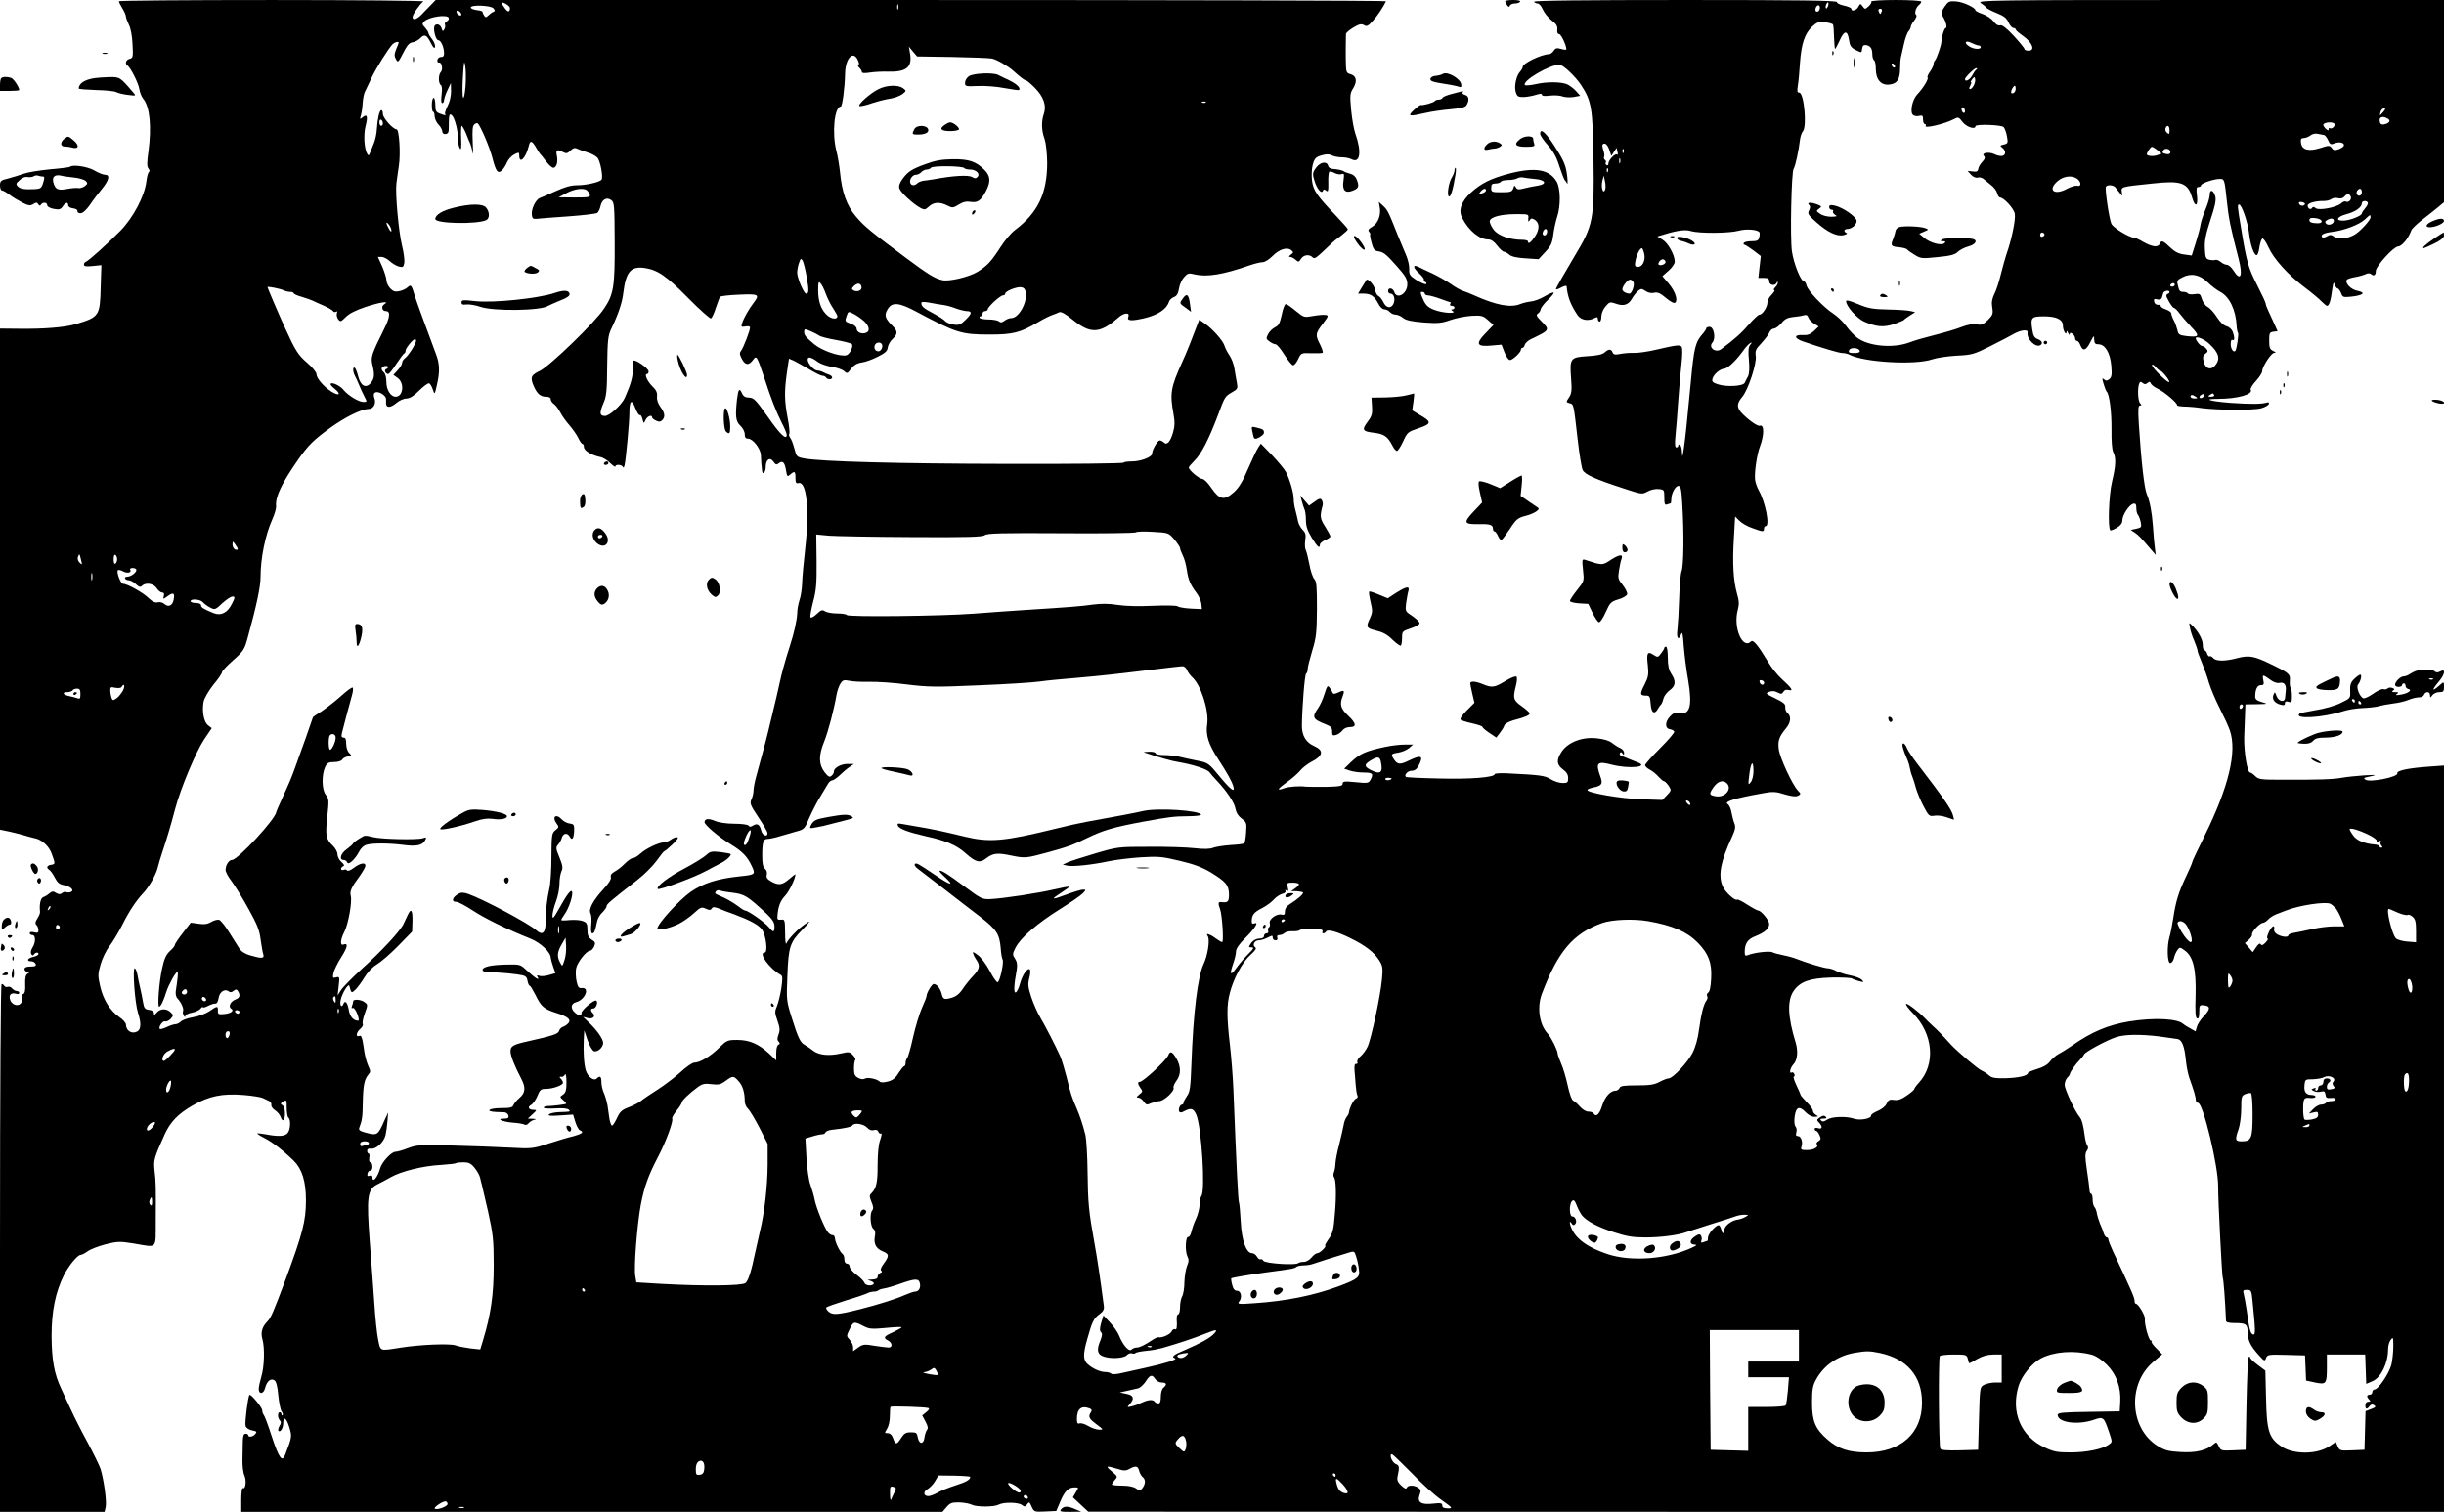 <?xml version="1.0" standalone="no"?>
<!DOCTYPE svg PUBLIC "-//W3C//DTD SVG 20010904//EN"
 "http://www.w3.org/TR/2001/REC-SVG-20010904/DTD/svg10.dtd">
<svg version="1.0" xmlns="http://www.w3.org/2000/svg"
 width="1398pt" height="865pt" viewBox="0 0 1398 865"
 preserveAspectRatio="xMidYMid meet">

<g transform="translate(0,865) scale(0.1,-0.1)"
fill="#000000" stroke="none">
<path d="M680 8643 c0 -5 9 -23 20 -41 11 -18 20 -38 20 -46 0 -7 8 -28 17
-47 11 -21 19 -65 21 -112 4 -73 3 -79 -17 -84 -21 -5 -28 -27 -12 -38 18 -11
63 -101 68 -135 3 -19 13 -44 22 -55 38 -44 49 -160 30 -302 -9 -63 -9 -86 0
-97 7 -8 8 -17 3 -20 -5 -3 -12 -28 -15 -56 -10 -82 -75 -205 -148 -280 -75
-76 -183 -173 -198 -178 -6 -2 -11 -9 -11 -16 0 -10 14 -12 50 -8 l50 5 -4
-125 c-4 -166 -8 -172 -141 -212 -61 -19 -185 -29 -327 -27 l-108 1 0 -1433 0
-1434 58 -12 c31 -7 68 -17 82 -21 14 -5 39 -11 55 -15 44 -8 85 -45 101 -90
21 -58 21 -59 -4 -63 -24 -4 -29 -17 -10 -29 7 -4 21 -24 32 -45 14 -27 26
-38 51 -42 41 -8 63 -31 39 -40 -9 -3 -20 -3 -25 0 -6 3 -16 1 -24 -6 -10 -8
-18 -8 -34 1 -16 11 -23 10 -38 -2 -10 -9 -26 -19 -36 -22 -15 -6 -23 -42 -18
-84 1 -7 -6 -24 -15 -38 -13 -20 -14 -29 -5 -38 6 -6 11 -19 11 -29 0 -15 -5
-17 -25 -12 -15 4 -25 2 -25 -5 0 -6 7 -11 15 -11 20 0 20 -43 0 -73 -8 -13
-11 -28 -6 -36 6 -9 11 -10 15 -2 9 13 26 15 26 2 0 -5 -13 -12 -30 -16 -33
-7 -41 -25 -11 -25 10 0 21 -7 25 -15 4 -12 -3 -15 -29 -15 -24 0 -35 -5 -35
-15 0 -8 8 -15 18 -15 15 -1 15 -2 1 -10 -12 -7 -16 -23 -15 -61 2 -34 -2 -53
-11 -56 -7 -3 -10 -9 -7 -14 3 -5 2 -18 -1 -29 -10 -31 -53 -26 -66 7 -11 30
3 46 34 37 9 -3 17 -1 17 5 0 6 -6 11 -14 11 -7 0 -19 6 -26 14 -6 8 -17 13
-25 10 -7 -3 -16 -1 -20 5 -3 6 -10 11 -16 11 -5 0 -9 -573 -9 -1510 l0 -1510
299 0 299 0 6 26 c8 30 -10 158 -29 220 -8 22 -41 90 -74 151 -33 60 -76 145
-96 189 -20 43 -45 97 -55 119 -40 84 -54 165 -55 300 0 144 22 252 72 352 28
54 77 113 94 113 6 0 24 9 41 21 16 12 62 29 103 40 68 17 81 17 162 4 137
-23 123 -37 124 133 1 195 1 217 -7 285 -6 60 -4 69 58 207 33 72 77 117 158
164 95 55 170 71 294 61 50 -4 99 -12 111 -18 11 -5 27 -13 35 -17 8 -4 14
-14 12 -23 -1 -8 9 -22 22 -30 14 -9 27 -26 31 -37 11 -33 25 -22 25 20 0 24
-6 42 -15 47 -12 7 -11 10 5 21 19 11 20 9 20 -37 0 -28 5 -53 10 -56 14 -9
12 -67 -4 -87 -15 -20 -54 -22 -126 -8 -25 4 -47 7 -48 5 -2 -2 16 -14 40 -26
47 -24 110 -73 169 -131 47 -47 69 -118 69 -225 0 -120 -19 -191 -118 -458
-68 -181 -82 -215 -102 -235 -31 -31 -40 -64 -29 -102 14 -49 11 -158 -6 -214
-8 -27 -15 -59 -15 -71 0 -33 28 -29 36 4 10 40 32 59 53 46 11 -7 18 -32 23
-88 4 -42 13 -83 19 -91 7 -8 9 -17 5 -21 -3 -3 -6 -1 -6 5 0 7 -4 12 -10 12
-13 0 -13 -33 1 -47 8 -8 7 -17 -2 -31 -7 -12 -10 -25 -6 -29 11 -10 27 17 27
44 0 42 18 32 34 -20 17 -56 17 -57 -23 -161 -17 -44 -35 -20 -77 107 -20 62
-40 116 -45 121 -5 6 -9 18 -9 27 0 16 -67 97 -73 88 -9 -11 -28 -161 -22
-178 3 -11 19 -21 37 -25 26 -5 29 -8 18 -21 -13 -16 -40 -20 -40 -7 0 5 -7 9
-15 9 -11 0 -15 -12 -16 -41 0 -23 -1 -70 -2 -106 -1 -36 4 -77 11 -92 13 -28
7 -82 -9 -72 -5 3 -9 -27 -9 -65 l0 -71 2005 0 2006 0 24 28 c20 23 30 27 73
26 27 -1 59 -7 70 -13 27 -14 127 -14 154 0 29 16 115 14 134 -2 14 -11 18
-11 29 4 12 16 14 15 26 -13 14 -30 15 -31 77 -28 l64 3 23 54 c25 60 47 81
82 81 24 0 24 0 7 -28 l-17 -29 44 -41 44 -41 3878 -1 3877 0 0 2135 0 2135
-82 -6 c-119 -8 -190 -23 -185 -38 8 -21 -156 -54 -182 -37 -12 8 -10 11 10
15 61 13 59 14 -16 10 -44 -3 -102 -9 -130 -14 -50 -9 -129 -12 -352 -11 -109
0 -124 2 -142 20 -12 12 -25 21 -30 21 -16 0 -35 111 -34 200 0 14 2 62 4 108
l3 82 66 1 c63 1 64 2 28 12 -28 8 -38 16 -38 31 0 42 12 66 32 66 17 0 20 5
14 30 -6 33 -4 33 46 -3 15 -11 35 -17 47 -14 25 6 40 -10 36 -43 -1 -14 -3
-33 -4 -42 -2 -29 -38 -22 -49 10 -9 24 -10 25 -17 8 -11 -25 5 -48 38 -57 20
-6 27 -4 27 8 0 10 6 12 20 8 18 -6 20 -2 20 33 0 21 -3 42 -7 46 -4 4 -6 22
-5 40 4 39 -3 45 -104 94 -100 49 -128 54 -195 37 -70 -19 -123 -19 -139 0 -7
8 -16 13 -20 10 -5 -3 -11 4 -15 15 -3 11 -11 20 -16 20 -5 0 -9 14 -9 31 0
30 -25 76 -62 112 -17 17 -17 16 -11 -15 3 -18 14 -52 25 -76 10 -24 18 -48
18 -54 0 -6 11 -36 24 -67 13 -31 32 -83 41 -116 10 -33 37 -98 61 -145 24
-47 51 -105 59 -129 42 -122 -6 -323 -146 -606 -38 -76 -69 -143 -69 -147 0
-5 -16 -42 -36 -84 -42 -88 -59 -143 -73 -239 -6 -38 -15 -86 -21 -105 -16
-54 -13 -150 4 -150 8 0 17 12 21 27 3 16 12 36 20 47 13 18 15 18 42 -2 48
-34 66 -107 62 -257 -3 -96 -1 -129 9 -132 8 -3 12 8 12 37 0 39 2 41 27 38
38 -4 38 -21 -1 -62 -19 -20 -37 -48 -40 -62 l-7 -25 -32 18 c-18 10 -34 20
-37 23 -31 32 -165 39 -310 16 -121 -20 -215 -59 -330 -140 -25 -17 -58 -38
-74 -46 -16 -8 -38 -28 -50 -43 -13 -18 -38 -33 -73 -43 -29 -9 -53 -19 -53
-23 0 -16 -55 -28 -129 -30 -58 -1 -78 2 -93 16 -11 10 -30 22 -43 28 -23 10
-138 108 -177 150 -43 48 -76 82 -104 107 -16 15 -36 34 -44 43 -39 40 -101
87 -107 81 -4 -3 14 -28 40 -54 116 -118 130 -292 33 -397 -14 -15 -26 -32
-26 -36 0 -4 -19 -21 -43 -37 -31 -22 -50 -28 -73 -25 -25 4 -32 0 -42 -21 -7
-16 -28 -32 -51 -42 -22 -9 -39 -21 -38 -26 3 -18 -62 -30 -96 -19 -46 16
-129 13 -156 -5 -17 -12 -26 -13 -34 -5 -8 8 -5 11 13 11 18 0 21 3 13 11 -8
8 -17 7 -33 -4 -19 -13 -19 -16 -5 -30 22 -22 19 -40 -5 -32 -11 4 -20 2 -20
-4 0 -6 4 -11 8 -11 5 0 14 -11 20 -25 9 -20 8 -26 -6 -34 -9 -5 -14 -13 -10
-17 15 -15 -16 -34 -54 -34 -35 0 -39 2 -33 20 9 27 -3 60 -21 60 -11 0 -13 6
-9 20 4 12 2 27 -4 34 -7 8 -9 31 -5 60 8 54 27 60 64 21 14 -14 34 -25 49
-25 23 1 24 2 9 11 -10 5 -18 16 -18 24 0 8 -16 30 -35 49 -19 20 -35 38 -35
41 0 3 -11 28 -24 55 -13 28 -20 50 -15 50 4 0 6 7 3 15 -4 8 -10 12 -15 9
-17 -10 -9 27 11 48 22 24 26 75 11 124 -45 147 -49 241 -10 296 37 52 91 71
213 75 60 1 114 -1 120 -6 6 -4 25 -11 41 -15 27 -7 28 -6 15 8 -9 9 -38 20
-65 25 -28 5 -63 17 -80 25 -16 9 -39 16 -49 16 -20 0 -123 31 -186 56 -19 7
-53 16 -75 20 -22 4 -48 11 -57 16 -17 8 -105 -2 -140 -17 -15 -6 -18 -2 -18
18 0 49 17 74 62 91 54 22 78 43 78 70 0 20 -46 76 -62 76 -5 0 -33 15 -63 34
-29 19 -55 32 -58 29 -11 -10 -69 43 -83 76 -27 63 -12 142 52 280 20 44 23
59 15 80 -6 14 -13 43 -17 64 -3 20 -13 41 -21 46 -25 14 40 34 204 63 53 10
72 9 122 -7 41 -12 64 -14 76 -8 17 10 17 11 -1 30 -31 32 -102 185 -109 234
-7 50 1 73 41 122 28 33 31 69 9 87 -9 7 -14 22 -13 34 2 17 -9 27 -57 50 -56
27 -58 29 -35 38 17 6 32 5 48 -4 20 -10 25 -10 33 4 6 10 17 14 31 10 29 -7
17 11 -39 62 -24 21 -60 66 -80 100 -58 96 -85 128 -97 116 -48 -48 -103 79
-76 179 9 34 8 53 -4 94 -21 75 -27 174 -18 317 l7 125 25 -25 c14 -14 47 -33
75 -42 60 -22 65 -22 65 -3 0 8 5 15 10 15 25 0 -1 136 -40 205 -10 18 -19 45
-21 61 -4 45 11 145 28 189 25 66 25 129 -1 119 -13 -5 -74 40 -107 77 -25 29
-24 52 6 87 35 41 85 194 78 236 -4 29 0 39 32 72 20 22 41 49 46 62 5 12 16
22 26 22 9 0 28 14 43 31 19 24 36 32 65 35 22 2 50 6 62 10 15 4 23 1 27 -13
3 -10 18 -26 33 -35 l26 -16 -27 -26 c-21 -19 -37 -25 -64 -23 -51 3 -51 -18
0 -36 111 -38 207 -67 227 -67 12 0 29 -4 39 -9 83 -44 376 -61 475 -27 26 9
89 18 139 21 86 4 98 7 192 54 56 28 117 60 136 71 39 22 82 27 78 8 -7 -37
46 -89 73 -73 16 11 10 25 -15 35 -19 7 -26 19 -31 54 -11 70 -5 76 67 76 71
0 108 -18 108 -53 0 -27 19 -61 21 -37 0 10 3 8 9 -5 5 -11 9 -14 9 -6 1 18
31 -6 31 -25 0 -8 5 -14 10 -14 6 0 15 -11 20 -25 14 -37 33 -31 57 18 20 39
22 40 22 15 1 -23 6 -28 25 -28 38 0 67 -50 73 -124 4 -49 2 -64 -11 -75 -12
-10 -19 -11 -30 -2 -12 11 -13 7 -3 -26 6 -21 14 -40 17 -43 16 -14 29 -117
28 -215 -1 -69 3 -118 10 -132 17 -31 15 -78 -7 -169 -18 -74 -25 -263 -10
-278 3 -3 19 4 37 14 22 13 32 27 32 43 0 30 40 91 63 95 13 3 17 -4 17 -25 0
-16 4 -33 9 -38 5 -6 12 -24 16 -42 6 -29 4 -32 -25 -38 l-32 -7 24 -16 c22
-15 33 -27 93 -97 l26 -30 -5 40 c-3 22 -8 78 -11 125 -6 80 -17 140 -36 185
-14 36 -31 186 -45 403 -5 81 -3 102 7 102 10 0 10 3 1 12 -13 13 -16 85 -6
112 5 13 9 14 20 5 11 -9 17 -9 28 0 10 9 15 8 19 -3 3 -8 22 -22 41 -31 39
-19 112 -82 109 -93 -2 -4 16 -7 40 -8 23 0 69 -4 102 -9 94 -12 296 -13 339
-1 22 6 41 17 44 25 3 9 -2 11 -14 7 -29 -8 -89 -9 -204 -1 -119 9 -165 23
-73 23 112 0 204 26 187 53 -3 5 10 28 30 49 20 22 36 47 36 56 0 26 51 104
68 105 13 0 11 3 -5 11 -19 9 -23 19 -23 59 0 43 2 48 24 51 l24 3 -20 45
c-12 25 -27 58 -34 74 -8 16 -14 34 -14 39 0 6 -22 53 -49 106 -51 100 -60
132 -91 321 -22 131 -23 140 -12 140 15 0 50 -103 57 -165 7 -65 28 -125 43
-125 6 0 13 20 16 45 4 24 11 47 17 50 5 4 21 -19 35 -50 31 -68 113 -158 208
-230 39 -29 82 -65 95 -79 14 -14 28 -26 32 -26 12 0 22 32 29 90 6 43 9 50
15 33 4 -13 11 -23 16 -23 5 0 14 -12 20 -26 9 -25 12 -26 61 -21 67 8 82 23
34 33 -37 6 -74 44 -62 63 3 5 25 12 49 16 23 4 50 12 60 17 12 6 23 6 31 -1
15 -13 26 -5 26 19 0 27 102 139 127 140 21 0 59 45 76 92 3 9 30 35 59 58 29
22 70 55 91 72 l37 31 0 578 0 579 -1337 0 c-1259 0 -1336 -1 -1313 -17 14 -9
28 -21 32 -27 3 -5 30 -19 60 -31 40 -16 56 -28 67 -53 8 -18 21 -32 28 -32 7
0 13 -4 13 -8 0 -5 20 -22 44 -39 52 -37 69 -83 30 -83 -13 0 -24 4 -24 10 0
5 -28 39 -61 75 -42 45 -67 64 -78 60 -11 -3 -25 5 -38 23 -11 15 -39 34 -62
42 -22 7 -41 17 -41 21 0 15 -70 48 -111 51 -39 3 -45 0 -66 -31 -20 -30 -22
-37 -10 -55 18 -27 27 -66 17 -66 -8 0 -24 -50 -25 -80 -1 -21 -26 -93 -36
-105 -5 -5 -9 -15 -9 -23 0 -8 -9 -26 -20 -42 -11 -15 -17 -30 -14 -33 8 -7
-26 -63 -59 -97 -29 -31 -43 -102 -24 -118 7 -6 23 -9 35 -5 19 4 22 1 22 -21
0 -14 5 -26 11 -26 5 0 7 -5 4 -10 -11 -17 107 10 159 37 28 15 30 14 53 -16
23 -29 73 -44 73 -23 0 13 148 8 161 -5 6 -6 15 -30 19 -52 7 -39 6 -42 -18
-48 -22 -5 -23 -7 -9 -18 22 -16 22 -43 0 -47 -10 -2 -30 2 -45 10 -32 15 -77
7 -59 -11 8 -8 5 -17 -10 -33 -11 -12 -22 -30 -23 -40 -2 -15 -10 -18 -32 -15
l-29 3 20 -22 c12 -13 27 -19 38 -16 11 3 25 -1 32 -7 8 -7 27 -22 43 -35 17
-12 33 -34 36 -47 4 -14 11 -25 16 -25 22 0 80 -63 85 -93 6 -32 -19 -152 -48
-232 -7 -22 -22 -74 -32 -115 -10 -41 -26 -92 -37 -112 -13 -27 -17 -49 -12
-77 6 -36 3 -44 -25 -72 -27 -26 -37 -30 -64 -25 -21 4 -51 -1 -87 -15 -30
-12 -98 -32 -150 -45 -52 -13 -120 -32 -150 -44 -93 -34 -233 -21 -297 28 -16
12 -45 42 -63 67 -18 25 -52 57 -74 71 -55 36 -145 130 -152 160 -3 13 -10 24
-15 24 -18 0 -59 102 -69 172 -11 79 -3 456 10 473 9 11 30 109 36 164 2 18 9
41 17 50 24 29 6 221 -21 221 -12 0 -13 8 -8 41 4 23 9 80 12 128 8 111 27
168 69 208 30 27 39 31 75 26 22 -3 43 -9 45 -13 3 -4 5 -37 6 -74 1 -36 4
-66 6 -66 2 0 13 20 24 44 27 62 46 66 55 11 5 -37 12 -47 37 -60 38 -19 35
-19 39 8 2 16 9 21 23 19 25 -5 35 -20 35 -54 0 -15 5 -30 10 -33 6 -3 10 -26
10 -50 0 -62 32 -97 83 -88 41 6 56 32 56 98 0 22 2 47 4 55 2 8 9 42 17 75 7
33 19 67 27 76 7 8 13 20 13 26 0 6 9 22 20 36 11 14 16 28 11 31 -12 8 -3 42
15 57 8 6 14 15 14 20 0 5 -66 9 -146 9 -80 0 -143 -4 -140 -9 3 -4 -4 -17
-15 -27 -20 -18 -21 -18 -34 -1 -13 18 -14 18 -25 -2 -11 -21 -40 -29 -40 -12
0 6 -19 14 -42 19 -24 5 -42 14 -40 20 1 9 -207 12 -869 12 -577 0 -868 -3
-864 -10 3 -5 13 -10 21 -10 8 0 21 -15 29 -34 8 -19 31 -47 50 -62 27 -20 35
-33 33 -53 -2 -16 2 -26 10 -26 12 0 41 -63 42 -87 0 -4 -14 -3 -30 2 -25 7
-33 5 -43 -11 -6 -10 -19 -19 -27 -19 -43 -1 -150 -52 -150 -73 0 -6 -7 -18
-16 -28 -22 -25 -34 -86 -23 -118 8 -24 15 -27 47 -26 20 1 52 7 70 13 22 7
32 7 32 0 0 -7 17 -9 47 -5 26 3 58 1 72 -5 14 -5 42 -6 62 -3 l38 7 -22 25
c-12 14 -34 31 -49 39 -33 17 -119 18 -187 2 -28 -6 -54 -8 -58 -5 -21 22 140
117 197 117 21 0 91 -67 123 -115 61 -92 68 -135 72 -430 5 -338 -2 -375 -105
-545 -67 -113 -110 -188 -110 -194 0 -4 14 0 30 9 17 9 30 12 31 8 6 -63 23
-106 62 -165 20 -30 61 -37 98 -18 15 8 19 7 19 -5 0 -8 5 -15 10 -15 6 0 10
13 10 29 0 17 10 42 24 58 22 26 26 27 58 16 43 -16 71 -8 91 25 8 15 24 36
35 46 19 16 22 16 45 1 15 -10 34 -14 49 -10 19 5 35 -2 68 -30 27 -23 47 -32
53 -26 16 16 -2 67 -39 110 l-35 41 35 31 c21 18 36 40 36 53 -1 38 -38 105
-69 124 l-31 19 37 11 c77 24 124 30 156 20 45 -14 219 -13 272 2 43 12 109 7
119 -9 3 -4 2 -17 -1 -29 -4 -18 -13 -22 -44 -22 -21 0 -41 -4 -44 -10 -3 -5
-2 -10 3 -10 4 0 28 -15 51 -32 l43 -33 -7 -62 -7 -63 31 0 c24 0 31 -4 31
-20 0 -22 35 -28 43 -7 4 8 6 9 6 0 1 -6 -6 -19 -15 -27 -8 -9 -11 -16 -5 -16
5 0 -1 -11 -14 -25 -14 -13 -25 -33 -25 -45 0 -26 -28 -70 -45 -70 -7 0 -34
-25 -61 -56 -40 -47 -81 -84 -159 -142 -32 -23 -75 10 -50 38 21 23 9 90 -16
90 -11 0 -19 -4 -19 -8 0 -5 -8 -17 -17 -28 -46 -51 -53 -80 -72 -286 -24
-251 -30 -308 -40 -378 -7 -46 -8 -49 -10 -18 0 20 -6 40 -11 43 -5 3 -10 1
-10 -4 0 -6 -5 -11 -11 -11 -8 0 -10 20 -5 68 4 37 11 128 16 202 5 74 14 171
19 215 5 46 5 85 0 91 -10 13 -30 10 -147 -17 -46 -11 -103 -19 -125 -18 -23
1 -59 -2 -79 -6 -30 -6 -39 -4 -44 9 -8 21 -23 20 -46 -1 -13 -11 -43 -18 -99
-21 -97 -6 -101 -12 -92 -130 5 -65 3 -83 -12 -106 -18 -26 -18 -27 3 -33 24
-6 23 -1 47 -213 9 -80 22 -156 28 -169 13 -26 70 -52 236 -106 103 -34 105
-34 135 -17 18 10 45 16 64 14 31 -3 32 -5 32 -49 0 -37 3 -44 16 -39 9 3 18
6 20 6 2 0 4 10 4 23 0 34 23 77 41 77 13 0 17 -18 22 -107 10 -162 8 -348 -4
-380 -6 -15 -12 -86 -14 -158 -2 -71 -7 -151 -10 -177 -7 -51 7 -67 22 -25 6
16 10 -4 14 -68 4 -49 15 -140 26 -200 24 -145 10 -196 -52 -185 -23 4 -35 0
-52 -19 -30 -31 -30 -69 -1 -73 12 -2 23 -8 25 -14 2 -6 -35 -49 -82 -96 -47
-47 -85 -90 -85 -96 0 -6 12 -18 28 -26 15 -8 37 -26 49 -40 13 -14 27 -26 32
-26 5 0 16 -12 26 -26 16 -25 16 -27 -10 -54 l-26 -27 -122 4 c-118 4 -307 37
-307 53 0 4 14 10 32 14 51 10 58 21 42 64 -28 78 -18 89 65 67 101 -26 223
-13 144 15 -15 6 -37 14 -48 19 -11 5 -28 12 -38 15 -10 3 -15 11 -11 17 4 8
9 7 15 -2 7 -11 9 -10 9 4 0 10 -10 22 -22 27 -13 5 -34 19 -48 30 -16 13 -48
22 -87 26 -82 9 -162 -22 -199 -75 -32 -48 -31 -75 6 -103 21 -15 30 -30 30
-50 0 -25 -4 -28 -32 -28 -18 0 -49 10 -68 22 -35 21 -55 24 -257 34 -35 1
-63 -1 -63 -5 0 -19 -143 -30 -319 -25 -102 2 -187 6 -189 9 -12 11 10 35 32
35 18 0 30 9 41 30 29 55 16 63 -53 30 -52 -26 -67 -25 -86 2 -22 32 -21 35
22 42 21 3 49 15 62 26 l23 20 -49 0 c-27 0 -78 -6 -114 -14 -110 -24 -141
-38 -193 -87 l-38 -37 32 -11 c18 -6 54 -11 80 -11 51 0 57 -7 38 -42 -10 -19
-17 -20 -85 -13 -64 6 -74 5 -74 -9 0 -13 -16 -16 -97 -18 -54 0 -105 0 -113
1 -35 5 -99 1 -125 -9 -45 -17 -39 -5 16 35 29 20 63 50 77 67 13 16 41 37 61
48 69 35 76 65 19 91 -48 21 -71 60 -71 116 1 104 16 294 24 299 5 3 9 14 9
26 0 11 12 58 26 105 23 75 26 103 27 239 0 127 -2 157 -15 171 -9 10 -22 47
-28 83 -7 36 -16 73 -21 83 -5 9 -6 35 -3 56 5 31 2 43 -15 60 -11 11 -23 33
-26 48 -3 16 -10 44 -15 64 -6 20 -10 49 -10 65 0 34 -22 110 -44 153 -9 17
-45 60 -80 97 l-64 66 -15 -23 c-9 -13 -35 -68 -58 -121 -30 -71 -52 -108 -81
-134 -55 -49 -82 -44 -128 23 -20 30 -43 53 -53 53 -17 0 -77 50 -77 65 0 4
15 22 33 40 38 37 82 123 132 255 42 113 41 111 83 136 31 17 33 22 27 54 -4
19 -10 56 -14 81 -4 25 -16 58 -28 75 -11 16 -24 40 -28 54 -9 31 -68 97 -112
128 l-33 23 -11 -28 c-29 -78 -63 -164 -86 -213 -66 -145 -72 -181 -51 -295 9
-50 8 -73 -2 -109 -15 -53 -35 -75 -52 -58 -7 7 -18 12 -24 12 -13 0 -44 -54
-44 -76 0 -19 -65 -44 -116 -44 -23 0 -45 -3 -47 -7 -3 -5 -301 -8 -664 -7
-623 1 -1064 13 -1162 31 -43 8 -45 10 -57 56 -7 26 -17 54 -24 62 -6 8 -9 19
-5 24 3 6 -1 47 -10 92 -18 97 -19 147 -4 256 l12 81 26 -11 c14 -7 54 -29 88
-49 35 -21 69 -38 77 -38 8 0 18 -4 21 -10 8 -13 35 -13 35 0 0 6 -8 13 -17
16 -10 3 -26 10 -35 15 -10 5 -24 9 -32 9 -20 0 -56 40 -56 62 0 20 20 16 60
-14 14 -10 49 -22 78 -27 29 -4 60 -15 70 -24 17 -16 20 -15 40 13 16 21 34
32 61 36 22 3 63 18 92 33 42 21 55 32 57 53 2 14 14 36 28 49 30 28 30 44 -1
75 -43 42 -48 61 -28 94 25 44 66 40 166 -14 227 -121 256 -130 417 -130 134
0 176 10 280 72 25 15 59 32 75 38 17 6 37 14 45 18 10 4 38 -12 77 -44 101
-82 155 -79 260 13 33 29 68 31 57 4 -9 -23 17 -25 94 -7 75 18 125 51 138 92
3 11 16 23 28 28 17 6 25 19 30 49 3 22 16 51 29 65 20 23 26 25 62 16 69 -16
162 -1 313 52 29 10 63 18 75 18 12 0 37 16 55 34 38 40 85 54 108 35 14 -12
14 -14 -2 -26 -12 -9 -14 -13 -4 -13 7 0 21 -7 31 -16 16 -15 19 -14 31 5 14
23 47 28 66 9 12 -12 17 -8 101 72 14 15 43 38 64 53 20 16 37 31 37 35 0 4
-31 39 -69 79 -109 114 -129 144 -136 199 -4 28 -2 68 4 91 10 37 17 44 50 54
28 8 44 8 59 0 11 -6 37 -11 57 -11 20 0 45 -5 56 -11 49 -26 59 41 22 146 -8
22 -19 82 -24 134 -8 87 -7 97 12 127 24 40 18 71 -17 80 -20 5 -24 13 -25 48
-2 39 -1 158 0 182 1 7 20 23 43 37 34 20 46 22 61 13 15 -9 23 -5 50 25 27
30 59 78 75 112 2 4 -1220 7 -2716 7 l-2720 0 -28 -29 c-16 -16 -34 -35 -41
-42 -33 -38 -63 -50 -63 -26 0 15 44 77 62 89 7 4 -382 8 -864 8 -483 0 -878
-3 -878 -7z m2235 -33 c3 -6 3 -15 -1 -21 -4 -8 -13 -4 -25 12 -10 13 -19 28
-19 32 0 9 36 -9 45 -23z m7541 4 c-4 -9 -9 -15 -11 -12 -3 3 -3 13 1 22 4 9
9 15 11 12 3 -3 3 -13 -1 -22z m-5319 -16 c-3 -7 -5 -2 -5 12 0 14 2 19 5 13
2 -7 2 -19 0 -25z m-2314 4 c9 -12 9 -16 -1 -20 -7 -2 -19 -11 -28 -20 -13
-13 -17 -13 -25 -1 -5 8 -9 17 -9 21 0 4 -14 8 -32 10 -17 2 -33 8 -35 14 -6
18 115 14 130 -4z m7587 4 c0 -17 -14 -29 -23 -20 -8 8 3 34 14 34 5 0 9 -6 9
-14z m354 -21 c-4 -8 -7 -15 -9 -15 -2 0 -5 7 -9 15 -3 9 0 15 9 15 9 0 12 -6
9 -15z m-8126 -14 c3 -8 -1 -12 -9 -9 -7 2 -15 10 -17 17 -3 8 1 12 9 9 7 -2
15 -10 17 -17z m-72 -22 c4 -7 -1 -16 -10 -21 -9 -5 -14 -13 -11 -19 3 -5 2
-16 -3 -26 -9 -14 -10 -14 -16 5 -7 22 -30 30 -40 14 -10 -17 6 -82 21 -82 15
0 33 -40 33 -75 0 -15 -5 -22 -17 -21 -10 0 -19 -7 -21 -17 -2 -10 2 -16 9
-15 17 4 24 -41 10 -55 -14 -14 -14 -64 0 -73 7 -4 9 -24 5 -55 -4 -31 -3 -49
4 -49 5 0 10 8 10 18 1 9 9 35 20 57 l19 40 1 -48 c0 -28 -8 -62 -20 -84 -10
-20 -17 -40 -14 -45 7 -10 1 -10 -30 2 -22 8 -26 16 -26 50 0 22 -4 40 -10 40
-5 0 -10 -18 -10 -40 0 -22 3 -40 8 -40 4 0 8 -12 8 -26 1 -14 11 -36 23 -48
12 -12 21 -30 21 -39 0 -9 8 -15 18 -14 14 1 19 9 19 32 0 77 2 88 17 76 17
-14 36 -87 36 -138 0 -21 5 -45 11 -53 7 -11 9 6 7 58 -2 39 0 72 3 72 3 0 14
-19 24 -42 9 -24 21 -52 26 -63 4 -11 10 -33 13 -50 3 -16 3 11 0 61 -3 69 -1
94 9 102 8 7 17 9 20 6 17 -17 69 -140 83 -196 21 -80 31 -94 55 -73 9 9 23
30 29 46 7 17 26 37 41 45 27 14 29 13 29 -5 0 -53 37 -17 54 52 8 35 18 34
41 -5 10 -18 21 -35 24 -38 3 -3 19 -22 34 -42 15 -21 34 -38 42 -38 18 0 28
34 20 70 -7 33 2 38 37 19 17 -9 24 -7 41 9 13 14 25 18 36 12 9 -4 35 -14 58
-21 24 -6 50 -21 60 -31 17 -19 34 -111 24 -126 -10 -14 -87 -32 -139 -32 -36
0 -71 -10 -124 -34 -40 -18 -81 -36 -90 -39 -23 -8 -50 -63 -46 -95 2 -22 7
-26 28 -24 14 2 95 8 180 14 85 6 160 15 167 20 6 5 15 23 18 39 8 38 36 53
61 34 18 -12 19 -30 20 -242 1 -256 -6 -297 -61 -379 -51 -78 -311 -329 -367
-356 -51 -24 -56 -38 -36 -85 19 -45 39 -63 70 -63 18 0 28 -5 28 -14 0 -8 8
-21 19 -28 10 -7 26 -29 36 -48 10 -19 33 -52 52 -73 18 -21 41 -53 50 -72 9
-19 20 -35 25 -35 4 0 8 -8 8 -18 0 -20 44 -47 94 -57 16 -3 41 -19 57 -35 16
-16 29 -24 29 -19 0 14 38 11 43 -3 2 -7 7 -2 10 12 8 40 27 242 27 295 0 74
13 85 34 30 10 -25 21 -43 26 -40 4 3 11 -7 15 -23 7 -27 7 -27 18 -4 10 21
37 31 37 14 0 -5 10 -13 23 -19 16 -8 25 -7 35 3 18 19 15 41 -10 75 -14 19
-22 41 -20 60 3 21 -4 37 -26 58 -30 30 -48 71 -31 71 5 0 9 7 9 15 0 17 -77
71 -87 61 -4 -4 -6 -26 -4 -50 2 -39 -10 -83 -45 -162 -17 -40 -88 -104 -113
-104 -31 0 -33 16 -11 69 19 42 22 71 23 217 2 151 5 174 24 214 39 81 62 148
68 202 15 122 42 155 120 145 76 -11 125 -44 251 -172 67 -68 126 -120 131
-117 6 4 19 32 28 62 10 30 21 58 24 62 4 4 53 10 109 12 111 5 119 1 84 -45
-28 -36 -59 -91 -67 -118 -7 -21 -5 -23 19 -19 16 3 26 1 26 -6 0 -19 -38
-116 -51 -133 -10 -12 -9 -21 5 -48 20 -36 40 -37 65 -2 18 25 22 17 62 -103
40 -123 67 -192 101 -260 16 -30 28 -61 28 -68 0 -34 -38 2 -108 103 -69 97
-80 109 -107 110 -21 0 -33 7 -40 23 -15 34 -22 27 -29 -30 -11 -100 -8 -129
19 -154 14 -13 25 -34 25 -49 0 -18 5 -25 19 -25 27 0 71 -56 73 -93 1 -18 2
-41 3 -52 1 -11 3 -28 4 -38 2 -29 21 -9 21 22 0 42 24 58 44 30 12 -18 18
-20 30 -10 22 18 35 6 42 -40 6 -37 8 -38 24 -24 25 22 30 19 30 -19 0 -28 3
-33 18 -30 46 12 63 -153 38 -373 -9 -78 -17 -168 -18 -200 -1 -32 -7 -75 -15
-97 -7 -21 -13 -55 -13 -75 -1 -36 -18 -114 -40 -181 -6 -19 -16 -50 -21 -67
-5 -18 -14 -50 -20 -70 -6 -21 -14 -56 -19 -78 -5 -22 -13 -58 -18 -80 -43
-181 -55 -232 -78 -315 -14 -52 -32 -119 -40 -148 -8 -29 -14 -64 -14 -77 0
-13 -5 -35 -12 -49 -10 -23 -6 -33 40 -102 29 -43 52 -83 52 -91 0 -25 -30
-13 -36 15 -9 35 -22 43 -46 29 -13 -9 -21 -9 -26 -1 -4 6 -39 11 -82 11 -43
0 -90 7 -110 16 -38 16 -60 13 -60 -7 0 -16 80 -84 150 -127 66 -40 95 -70
120 -124 23 -48 20 -50 -70 -59 -129 -14 -206 -39 -278 -88 -65 -45 -192 -184
-192 -211 0 -14 68 1 120 26 25 12 64 39 88 61 39 36 45 38 69 27 21 -10 28
-9 34 1 7 10 14 10 41 0 18 -8 57 -23 87 -33 93 -35 141 -61 160 -88 23 -33
34 -131 15 -131 -39 0 26 -91 92 -128 11 -6 11 -21 3 -77 -6 -39 -18 -85 -25
-102 -13 -29 -13 -38 3 -83 14 -40 15 -55 6 -79 -8 -22 -8 -33 1 -41 8 -9 8
-14 -1 -17 -8 -3 -13 -22 -13 -47 l0 -43 -42 40 c-59 54 -111 77 -181 77 -56
0 -60 -2 -105 -46 -50 -49 -109 -84 -141 -84 -11 0 -46 -24 -78 -54 -32 -29
-92 -75 -133 -101 -41 -26 -84 -55 -95 -65 -11 -9 -42 -25 -68 -35 -40 -15
-51 -25 -68 -62 -11 -23 -23 -43 -28 -43 -5 0 -11 17 -15 38 -3 20 -8 55 -11
77 -4 22 -13 54 -21 72 -8 17 -14 45 -14 62 0 32 -8 39 -27 20 -16 -16 -51 10
-62 46 -11 34 -15 105 -12 180 l3 50 19 -57 c11 -31 27 -59 36 -62 20 -8 53
21 53 47 0 22 -36 74 -84 119 l-31 30 27 -7 c29 -7 47 10 29 28 -15 15 -14 27
3 27 15 0 29 37 16 45 -12 7 -85 -55 -84 -71 2 -19 -15 -18 -38 3 -26 23 -23
51 7 59 52 13 81 86 32 81 -17 -2 -22 6 -29 38 -5 22 -6 55 -3 73 6 35 59 102
79 102 7 0 18 11 24 24 9 21 8 27 -14 40 -19 13 -24 25 -24 56 0 34 -4 42 -26
50 -14 6 -48 8 -75 6 -27 -3 -49 -3 -49 0 0 3 9 19 20 34 24 33 49 109 42 128
-5 16 -28 -13 -75 -98 -31 -55 -37 -61 -37 -38 0 15 9 51 20 80 11 29 20 74
20 100 0 26 5 58 11 72 10 20 7 35 -11 80 -21 51 -22 57 -8 73 9 10 19 28 22
41 9 26 31 29 45 5 13 -25 23 -11 25 34 1 34 -2 38 -25 41 -15 2 -35 12 -45
23 -34 37 -60 16 -29 -25 12 -16 12 -21 -8 -36 -21 -17 -22 -27 -23 -152 0
-73 -5 -155 -12 -183 -14 -62 -21 -124 -21 -193 -1 -61 -19 -76 -54 -44 -39
36 -302 177 -388 207 -25 9 -41 10 -55 2 -37 -20 -45 -47 -14 -47 11 0 52 -22
92 -48 69 -46 198 -109 331 -162 58 -23 117 -78 117 -110 1 -8 7 -31 14 -51
l13 -37 -38 -11 c-20 -6 -45 -8 -55 -4 -12 4 -15 3 -10 -5 17 -28 -12 -10 -68
42 -30 28 -35 29 -114 27 -86 -2 -132 -13 -132 -31 0 -5 10 -11 23 -11 12 -1
45 -3 72 -4 28 -1 74 -6 103 -10 48 -7 54 -10 59 -36 3 -16 9 -29 13 -29 4 0
18 -24 33 -53 32 -66 48 -80 117 -102 69 -22 88 -38 71 -59 -7 -8 -21 -18 -31
-21 -10 -3 -20 -14 -22 -23 -5 -18 -36 -28 -188 -62 -75 -17 -90 -26 -90 -55
0 -25 23 -84 61 -156 27 -51 24 -82 -9 -110 -16 -13 -31 -32 -35 -41 -5 -15
-19 -18 -72 -18 -66 0 -94 -18 -32 -22 17 -1 41 -2 52 -2 11 -1 21 -9 23 -19
3 -13 -3 -17 -24 -17 -50 0 -12 -18 47 -23 30 -2 61 -7 68 -11 7 -5 17 -2 24
7 7 8 21 17 32 20 15 3 13 5 -8 6 l-28 1 27 25 c25 23 26 25 6 25 -29 0 -37
17 -13 29 10 6 26 29 35 51 14 35 20 40 48 40 40 0 98 21 98 35 0 6 -5 16 -12
23 -11 11 -9 13 8 11 4 0 11 5 15 13 5 8 9 -9 9 -44 0 -45 -4 -60 -20 -71 -19
-13 -19 -13 1 -31 12 -10 19 -19 17 -21 -3 -4 -77 -13 -115 -14 -7 -1 -13 -5
-13 -9 0 -4 30 -6 66 -4 41 3 70 0 77 -7 12 -12 12 -12 -55 -14 -26 -1 -52 -7
-58 -13 -8 -8 9 -10 64 -6 l74 5 13 -43 c7 -23 19 -44 26 -47 25 -10 13 -20
-34 -33 -27 -6 -91 -25 -143 -42 -92 -30 -98 -31 -225 -24 -71 4 -219 9 -328
12 -183 5 -202 4 -253 -15 -30 -12 -63 -21 -73 -21 -22 0 -76 -58 -86 -92 -15
-55 -45 -90 -45 -53 0 9 -6 12 -16 8 -12 -4 -15 -1 -12 13 2 10 10 18 16 16 7
-1 12 9 12 23 0 14 -5 25 -11 25 -7 0 -9 10 -7 25 3 14 1 25 -3 25 -5 0 -9 7
-9 16 0 10 7 14 23 12 29 -3 72 37 82 77 4 17 9 53 11 80 l4 50 -21 -45 c-38
-87 -41 -88 -109 -70 -33 9 -40 15 -35 28 16 41 19 62 20 147 2 96 9 130 32
157 13 14 13 20 -1 50 -8 18 -17 51 -21 73 -13 91 -17 104 -31 98 -21 -8 -17
20 6 40 12 10 18 22 15 28 -4 5 1 33 11 60 18 50 18 51 -1 65 -21 16 -65 19
-65 5 0 -5 -3 -17 -7 -27 -4 -11 -2 -15 4 -11 6 4 17 -11 26 -33 9 -22 11 -40
6 -40 -27 0 -48 23 -54 60 -7 44 -22 60 -31 36 -10 -25 -22 -9 -16 21 7 38 45
100 50 82 11 -42 12 -43 35 -21 12 12 36 44 52 71 18 30 46 59 70 73 22 13 77
60 121 105 l81 83 2 60 c1 64 -8 76 -27 35 -7 -14 -17 -37 -24 -51 -19 -41
-125 -155 -236 -255 -56 -51 -111 -107 -122 -124 l-19 -30 6 54 c6 52 5 54
-15 49 -19 -5 -20 -3 -15 25 4 18 24 58 45 91 36 57 41 83 12 72 -20 -8 -18
28 6 74 22 44 45 170 36 205 -7 26 4 49 52 114 17 24 32 50 32 58 0 21 -30 15
-66 -12 -18 -14 -35 -21 -39 -15 -3 5 -12 7 -20 3 -18 -6 -20 13 -2 21 8 3 5
11 -10 24 -13 11 -23 31 -23 44 0 14 -12 35 -26 49 -40 37 -44 58 -32 168 10
93 9 102 -9 124 -23 29 -24 115 -3 160 11 22 20 27 51 27 22 0 41 6 46 14 4 8
19 16 32 18 23 3 24 4 8 20 -10 9 -17 32 -17 52 0 26 -4 36 -15 36 -12 0 -14
7 -9 28 7 29 40 153 57 214 6 21 8 40 4 44 -3 4 -32 -17 -64 -46 -32 -29 -82
-68 -110 -87 -29 -18 -53 -35 -53 -36 0 -3 -70 -201 -100 -282 -23 -65 -36
-95 -81 -193 -16 -35 -29 -65 -29 -67 0 -37 -220 -275 -253 -275 -18 0 -37
-29 -37 -58 0 -10 15 -39 34 -63 18 -24 62 -95 96 -157 50 -89 64 -125 70
-175 5 -34 11 -72 15 -85 9 -27 -7 -28 -75 -8 -30 9 -51 22 -63 42 -10 16 -36
57 -58 92 -21 34 -46 65 -55 69 -9 3 -30 -2 -46 -12 -22 -13 -41 -15 -73 -10
l-44 6 -45 -58 c-25 -32 -46 -63 -46 -69 0 -6 -13 -22 -29 -36 -21 -20 -32
-43 -44 -99 -17 -76 -28 -219 -17 -219 9 0 26 36 41 85 12 39 54 115 64 115 5
0 1 -39 -10 -112 -2 -15 2 -33 9 -40 21 -21 38 -59 33 -72 -3 -7 -1 -19 4 -27
6 -9 9 -10 9 -2 0 7 17 15 38 19 20 4 42 14 49 23 7 9 13 13 13 8 0 -4 13 -1
30 8 16 8 35 14 42 13 7 -2 15 11 18 31 5 36 35 56 58 39 8 -7 17 -6 28 3 13
10 17 10 25 -2 15 -24 10 -39 -15 -48 -28 -11 -42 -41 -24 -52 20 -12 -2 -28
-42 -31 -31 -3 -35 0 -34 20 1 28 -3 28 -49 -4 -21 -14 -62 -29 -93 -34 -30
-5 -61 -16 -70 -25 -8 -8 -22 -15 -31 -15 -8 0 -30 -7 -49 -16 -19 -9 -37 -14
-40 -11 -10 10 17 49 31 43 7 -2 21 4 31 15 16 18 17 21 1 36 -23 24 -59 24
-80 0 -14 -16 -17 -17 -17 -4 0 10 -10 17 -27 19 -24 3 -29 9 -35 43 -3 22
-11 58 -16 80 -5 22 -13 57 -16 77 -4 21 -11 38 -16 38 -13 0 1 -200 19 -255
22 -68 17 -103 -16 -111 -28 -7 -53 14 -53 45 -1 9 -17 28 -38 42 -53 37 -91
98 -109 174 -14 61 -14 72 2 127 9 33 32 81 52 106 19 25 53 82 75 126 36 72
78 135 115 174 33 34 72 102 83 142 6 25 20 70 30 100 24 72 47 148 71 240 31
118 119 328 166 399 l44 65 -21 16 c-24 18 -36 79 -26 134 4 21 28 62 56 98
28 33 50 66 50 73 0 6 29 37 63 67 60 53 65 61 85 135 49 178 72 287 72 341 0
109 27 241 67 330 13 29 23 63 22 75 -6 53 31 131 128 270 55 79 90 113 183
180 86 62 177 106 217 107 29 0 46 31 34 63 -13 33 12 44 46 22 18 -12 23 -24
21 -43 -4 -36 21 -40 60 -7 16 14 42 25 57 25 18 0 41 14 72 45 25 25 51 44
57 42 6 -2 16 -18 21 -35 11 -32 11 -32 25 31 16 70 14 116 -5 167 -87 234
-108 292 -122 335 -20 66 -22 69 -42 51 -10 -9 -31 -19 -48 -22 -24 -5 -35 -1
-52 17 -11 12 -21 33 -21 46 0 12 -11 47 -24 78 l-25 55 22 0 c11 0 32 -11 46
-24 15 -14 38 -27 52 -31 23 -6 27 -3 31 20 3 15 -3 60 -13 101 -19 77 -39
295 -32 354 2 19 9 64 14 100 11 70 2 210 -13 210 -20 0 -78 65 -78 87 0 13
-4 23 -9 23 -11 0 -22 -49 -26 -110 -1 -25 -9 -61 -17 -80 -8 -19 -18 -44 -22
-55 -6 -16 -9 -17 -16 -5 -17 28 -22 110 -9 160 14 55 8 70 -17 49 -16 -13
-17 -12 -10 11 4 14 9 45 10 70 2 25 7 54 13 65 5 11 23 47 38 80 28 59 97
168 121 193 12 11 34 17 34 8 0 -2 -6 -19 -14 -37 -11 -28 -12 -39 -2 -57 12
-22 13 -21 42 35 22 44 35 59 54 61 14 2 33 13 43 23 25 26 38 20 61 -27 14
-28 21 -34 24 -22 2 10 -6 30 -17 44 -12 15 -21 31 -21 36 0 5 -9 18 -19 30
-18 19 -18 22 -4 36 25 25 127 41 139 21z m8752 -159 c6 0 12 -4 12 -10 0 -15
-43 -12 -68 6 -31 21 -18 36 16 18 15 -7 33 -14 40 -14z m-5873 -66 c109 -2
212 -6 229 -9 28 -6 92 -43 122 -70 41 -37 65 -55 73 -55 5 0 27 -19 50 -42
51 -52 68 -102 52 -149 -15 -43 -14 -96 4 -144 8 -24 14 -79 15 -136 0 -175
-53 -286 -184 -385 -22 -16 -59 -60 -83 -98 -54 -83 -75 -106 -131 -141 -49
-30 -164 -57 -202 -48 -44 10 -81 33 -210 129 -202 151 -233 176 -283 234 -53
62 -81 138 -92 254 -4 38 -13 93 -21 123 -26 101 -11 253 25 253 9 0 23 103
25 190 2 85 44 132 71 80 10 -19 11 -30 5 -30 -6 0 -4 -7 4 -16 9 -8 16 -20
16 -26 0 -7 16 -8 48 -3 26 4 71 6 100 5 108 -3 142 26 127 106 l-6 37 23 -28
24 -28 199 -3z m-2782 -167 c-4 -45 -9 -73 -14 -65 -4 7 -5 60 -1 118 5 85 7
98 13 65 4 -22 5 -75 2 -118z m8177 112 c0 -6 -4 -7 -10 -4 -5 3 -10 11 -10
16 0 6 5 7 10 4 6 -3 10 -11 10 -16z m465 -17 c-6 -4 -16 -19 -24 -34 -13 -25
-41 -39 -41 -21 0 11 53 63 64 63 7 0 8 -3 1 -8z m-15 -91 c-6 -12 -15 -21
-21 -21 -6 0 -6 7 1 20 6 11 8 20 4 20 -3 0 0 7 7 17 13 15 14 15 17 0 2 -9
-2 -25 -8 -36z m240 -20 c0 -10 -6 -21 -14 -24 -15 -6 -16 9 -3 31 11 17 17
15 17 -7z m-4633 -77 c-3 -3 -12 -4 -19 -1 -8 3 -5 6 6 6 11 1 17 -2 13 -5z
m4343 -50 c0 -8 -4 -12 -10 -9 -5 3 -10 13 -10 21 0 8 5 12 10 9 6 -3 10 -13
10 -21z m2393 -4 c-10 -11 -18 -20 -19 -20 -1 0 0 9 3 20 3 11 12 20 19 20 11
0 10 -5 -3 -20z m27 -40 c18 -11 5 -27 -25 -32 -14 -2 -21 3 -23 20 -4 24 20
30 48 12z m-11470 -26 c0 -8 -4 -14 -10 -14 -5 0 -10 9 -10 21 0 11 5 17 10
14 6 -3 10 -13 10 -21z m11164 -3 c7 -11 -18 -33 -27 -24 -4 3 -7 0 -7 -7 0
-9 -6 -7 -19 6 -12 13 -15 21 -7 26 15 11 54 10 60 -1z m-944 -37 c0 -22 -2
-24 -14 -14 -8 6 -12 18 -9 26 9 23 23 16 23 -12z m885 -27 c5 -1 15 -14 22
-29 11 -25 15 -27 37 -18 29 11 59 3 53 -14 -2 -6 -16 -15 -30 -20 -21 -8 -30
-6 -39 7 -12 16 -16 16 -66 0 -66 -21 -105 -11 -110 30 -3 21 1 27 15 27 11 0
28 7 39 15 11 9 29 13 44 9 13 -3 29 -6 35 -7z m-4089 -86 l11 -33 15 23 15
23 5 -22 c4 -13 2 -20 -3 -16 -12 7 -49 -33 -49 -53 0 -8 -5 -11 -10 -8 -6 4
-8 10 -5 15 3 5 1 11 -4 15 -6 3 -8 11 -5 19 3 7 0 24 -5 38 -5 14 -7 29 -3
32 12 12 27 -1 38 -33z m3135 0 l24 -20 -25 -9 c-22 -8 -60 -5 -60 5 0 11 22
43 29 43 5 0 19 -9 32 -19z m-3054 -13 c-3 -8 -6 -5 -6 6 -1 11 2 17 5 13 3
-3 4 -12 1 -19z m3128 2 c0 -9 -7 -14 -20 -12 -26 5 -29 8 -20 22 10 16 40 8
40 -10z m-3148 -62 c-3 -7 -5 -2 -5 12 0 14 2 19 5 13 2 -7 2 -19 0 -25z m-70
-50 c-3 -8 -6 -5 -6 6 -1 11 2 17 5 13 3 -3 4 -12 1 -19z m-17 -107 c-12 -22
-23 21 -14 56 l8 28 7 -35 c4 -19 4 -41 -1 -49z m2703 65 c23 -18 23 -46 -1
-39 -10 2 -35 -5 -56 -16 -73 -41 -116 -11 -58 41 35 31 84 37 115 14z m854
-119 c11 -106 21 -156 68 -337 26 -100 11 -133 -30 -67 -11 18 -28 32 -37 32
-9 0 -24 7 -35 16 -10 9 -24 14 -31 12 -7 -3 -23 -2 -35 1 -19 4 -23 13 -25
64 -2 46 5 81 32 164 26 77 33 112 28 133 -10 38 -32 45 -32 11 0 -15 -11 -53
-25 -86 -14 -33 -26 -72 -28 -87 -2 -16 -14 -61 -27 -102 l-23 -73 -44 6 c-32
4 -54 16 -80 41 -40 39 -51 42 -59 20 -9 -22 -43 -18 -93 10 -23 14 -47 25
-53 25 -28 0 -121 57 -131 80 -13 31 -38 201 -31 212 8 12 42 10 54 -4 6 -7
18 -22 26 -33 15 -19 15 -19 11 6 -4 31 -7 30 176 49 163 18 201 5 226 -80 17
-58 35 -52 28 10 -5 40 -3 50 8 50 8 0 15 4 15 9 0 13 82 40 115 37 18 -1 21
-13 32 -119z m-9381 55 c6 -4 13 -15 17 -24 6 -16 -2 -18 -86 -18 l-92 1 45
24 c45 24 95 31 116 17z m10154 -12 c0 -11 -7 -20 -15 -20 -15 0 -21 21 -8 33
12 13 23 7 23 -13z m-63 -26 c6 -17 -15 -36 -30 -27 -4 3 -16 -2 -26 -11 -26
-23 -127 -42 -145 -27 -10 8 -16 9 -21 1 -8 -13 -25 -3 -25 14 0 14 46 27 94
26 15 0 35 5 42 11 8 6 25 9 38 5 15 -4 28 0 36 9 16 19 29 19 37 -1z m-265
-46 c-11 -11 -32 -3 -32 12 0 4 9 6 21 3 13 -4 17 -9 11 -15z m362 13 c3 -4
-3 -19 -14 -31 -11 -13 -20 -27 -20 -31 0 -13 -62 -38 -100 -41 -54 -4 -45 22
13 37 50 13 87 39 87 62 0 14 26 18 34 4z m16 -84 c0 -16 -56 -78 -90 -99 -41
-24 -92 -30 -117 -13 -18 13 -26 13 -42 3 -11 -7 -23 -9 -27 -6 -13 14 7 25
54 31 70 8 156 41 189 71 32 30 33 30 33 13z m-280 -23 c0 -10 -11 -13 -35
-11 -24 1 -35 7 -35 17 0 12 8 15 35 12 21 -3 35 -10 35 -18z m70 2 c0 -18
-31 -29 -44 -16 -8 8 -7 14 4 20 22 14 40 12 40 -4z m-11111 -56 c0 -9 -6 -4
-14 10 -19 33 -19 49 0 24 8 -10 14 -26 14 -34z m9455 -19 c3 -5 -1 -11 -9
-15 -9 -3 -15 0 -15 9 0 16 16 20 24 6z m-2289 -112 c9 -39 -10 -78 -37 -76
-17 1 -18 6 -13 35 7 36 25 72 37 72 3 0 9 -14 13 -31z m-4790 -137 c13 -74
12 -92 -4 -92 -13 0 -51 89 -51 120 0 16 5 41 11 57 9 26 11 26 21 10 5 -10
16 -53 23 -95z m4912 91 c4 -12 -25 -26 -38 -18 -11 7 12 35 25 31 6 -1 11 -7
13 -13z m3101 -118 c20 -20 53 -45 72 -55 53 -27 90 -105 94 -197 1 -18 5 -35
8 -38 5 -6 -8 -95 -16 -103 -11 -10 -26 12 -26 39 0 18 4 28 10 24 13 -8 13
16 1 48 -6 14 -21 27 -36 31 -16 4 -37 24 -55 53 -16 25 -40 51 -52 57 -13 6
-27 26 -33 45 -9 30 -12 32 -42 28 -18 -3 -35 -1 -38 4 -4 5 -15 9 -25 9 -21
0 -25 4 -33 41 -6 22 -2 28 26 42 49 26 100 16 145 -28z m-3284 0 c7 -18 -10
-65 -23 -65 -19 0 -41 13 -41 24 0 18 30 56 44 56 8 0 16 -7 20 -15z m-4620
-67 c10 -26 28 -63 42 -83 13 -20 24 -40 24 -44 0 -19 -29 -18 -55 2 -36 30
-55 78 -55 145 0 48 2 54 13 42 8 -8 22 -36 31 -62z m204 40 c4 -19 -24 -31
-45 -20 -13 8 -13 11 2 26 20 19 39 17 43 -6z m7512 12 c0 -5 -7 -10 -16 -10
-8 0 -12 5 -9 10 3 6 10 10 16 10 5 0 9 -4 9 -10z m-10818 -31 c9 -5 26 -9 37
-9 12 0 21 -4 21 -8 0 -4 21 -14 48 -21 26 -8 54 -18 62 -22 8 -4 36 -17 62
-28 25 -11 49 -25 53 -31 3 -6 11 -7 17 -4 7 5 9 2 5 -8 -3 -9 0 -24 7 -34 13
-17 15 -16 44 12 19 20 58 39 111 57 84 28 144 37 109 16 -19 -11 -13 -39 8
-39 29 0 26 -33 -9 -103 -71 -143 -77 -160 -67 -203 14 -58 12 -79 -8 -104
-28 -35 -59 -19 -73 36 -6 24 -15 47 -20 50 -12 7 -11 -22 0 -44 5 -9 17 -35
26 -57 9 -22 23 -52 31 -67 14 -27 14 -28 -7 -28 -27 0 -88 37 -113 68 -20 25
-65 47 -75 36 -3 -3 7 -16 24 -29 39 -32 25 -43 -19 -16 -44 28 -86 77 -86
101 0 10 -24 40 -54 65 -51 44 -67 70 -124 195 -30 64 -102 233 -102 237 0 6
73 -9 92 -18z m4244 -6 c15 -57 -37 -153 -81 -153 -11 0 -29 -7 -39 -15 -14
-11 -23 -12 -32 -4 -7 6 -33 11 -58 11 -25 0 -48 4 -52 9 -3 5 0 9 5 9 6 0 11
7 11 15 0 8 7 15 15 15 8 0 15 5 15 10 0 14 72 80 87 80 7 0 13 4 13 10 0 13
59 38 88 37 15 -1 25 -9 28 -24z m6544 -4 c0 -4 -5 -9 -12 -11 -6 -2 -8 -11
-4 -19 19 -38 34 -60 42 -61 5 -1 19 -14 31 -31 12 -16 42 -51 67 -77 51 -53
47 -61 -27 -53 -41 5 -47 9 -52 35 -4 16 -13 41 -21 56 -8 15 -14 32 -14 39 0
6 -13 16 -30 22 -16 5 -30 14 -30 19 0 6 -8 9 -17 8 -10 0 -19 7 -21 18 -3 15
0 18 18 13 13 -3 23 0 26 9 2 8 6 20 8 27 4 14 36 19 36 6z m-7015 -74 c17 -2
48 -10 70 -19 22 -8 50 -15 62 -16 35 0 34 -13 -3 -49 -29 -29 -39 -33 -70
-28 -20 3 -41 12 -48 20 -6 8 -36 27 -66 43 -57 30 -70 41 -70 60 0 8 14 8 48
2 26 -5 61 -11 77 -13z m-452 -93 c30 -29 35 -57 11 -66 -25 -10 -54 3 -54 23
0 10 -13 22 -34 29 -33 12 -34 14 -24 42 10 29 10 30 41 14 18 -9 44 -28 60
-42z m-257 -82 c6 -6 49 -17 95 -25 45 -8 87 -19 91 -23 12 -12 -11 -60 -31
-65 -39 -8 -138 26 -183 63 -49 41 -58 52 -58 70 0 19 2 20 37 5 20 -9 42 -20
49 -25z m7952 -48 c54 -50 64 -85 34 -122 -25 -31 -58 -20 -67 22 -6 24 -3 35
10 44 15 11 16 16 5 29 -7 8 -17 15 -23 15 -11 0 -36 30 -37 44 0 16 49 -4 78
-32z m-10258 19 c0 -17 -43 -85 -62 -99 -10 -7 -18 -20 -18 -28 0 -8 -11 -27
-25 -42 l-25 -27 25 -18 c40 -29 31 -107 -12 -107 -28 0 -53 39 -53 84 0 27
-6 48 -15 56 -19 16 -15 32 8 36 19 3 23 -12 5 -18 -13 -5 -2 -28 12 -28 6 0
27 26 47 58 21 31 41 59 46 60 4 2 7 9 7 16 0 14 41 64 53 65 4 1 7 -3 7 -8z
m2664 -20 c9 -14 -4 -41 -19 -41 -18 0 -28 17 -21 35 6 17 32 20 40 6z m4966
-6 c-9 -11 -11 -35 -6 -85 4 -46 2 -78 -5 -93 -7 -12 -15 -29 -19 -37 -9 -20
-103 -25 -153 -9 -31 10 -36 16 -31 33 7 25 43 55 65 56 19 0 65 42 104 95 26
37 44 54 54 55 2 0 -2 -7 -9 -15z m628 -32 c2 -9 -8 -13 -32 -13 -28 0 -34 3
-29 16 7 18 54 16 61 -3z m1718 -114 c12 0 58 -59 52 -65 -8 -7 -98 81 -98 96
0 8 8 4 19 -8 10 -12 22 -22 27 -23z m246 -151 c-6 -6 -15 -8 -19 -4 -4 4 -1
11 7 16 19 12 27 3 12 -12z m63 12 c3 -6 -4 -10 -17 -10 -18 0 -20 2 -8 10 19
12 18 12 25 0z m-105 -10 c12 -8 11 -10 -7 -10 -13 0 -23 5 -23 10 0 13 11 13
30 0z m-5843 -816 c18 -22 33 -44 33 -50 0 -6 7 -25 16 -43 9 -17 19 -55 23
-84 8 -55 20 -83 57 -132 12 -16 24 -43 26 -60 l3 -30 -65 3 c-36 2 -69 8 -74
13 -6 5 -68 6 -140 3 -81 -4 -159 -2 -203 5 -50 8 -94 8 -140 2 -71 -10 -135
-15 -388 -31 -82 -5 -215 -15 -295 -21 -182 -14 -718 -20 -726 -8 -3 5 -27 9
-55 9 -27 0 -58 5 -69 12 -17 11 -24 8 -49 -16 -16 -15 -31 -23 -35 -18 -3 5
4 45 15 88 18 66 21 104 20 232 l-2 154 73 -7 c40 -3 253 -7 474 -8 320 -2
404 1 417 11 13 11 99 13 436 11 231 -2 424 1 428 5 4 5 48 6 98 3 89 -5 89
-5 122 -43z m-5357 -56 c0 -4 -7 -5 -15 -2 -8 4 -15 16 -15 28 1 21 1 21 15 2
8 -11 15 -23 15 -28z m-896 -63 c7 -27 6 -29 -9 -14 -9 9 -13 23 -9 33 8 21 9
19 18 -19z m206 5 c0 -10 -4 -22 -10 -25 -6 -4 -10 7 -10 25 0 18 4 29 10 25
6 -3 10 -15 10 -25z m110 -61 c0 -16 -31 -38 -53 -39 -22 0 -12 -20 10 -20 9
0 27 -10 40 -22 18 -17 26 -19 35 -10 21 21 66 14 84 -13 9 -14 23 -25 31 -25
10 0 14 -7 10 -20 -5 -20 -5 -20 23 0 32 23 41 17 33 -22 -6 -33 -30 -44 -52
-24 -10 9 -26 13 -38 10 -16 -4 -31 3 -55 26 -32 31 -121 80 -145 80 -13 0
-38 68 -29 77 3 4 17 1 30 -6 25 -14 51 -7 41 10 -4 5 3 9 14 9 12 0 21 -5 21
-11z m-253 -56 c-3 -10 -5 -2 -5 17 0 19 2 27 5 18 2 -10 2 -26 0 -35z m799
-139 c-25 -50 -62 -69 -104 -52 -57 23 -72 32 -72 45 0 8 -12 13 -30 13 -16 0
-30 5 -30 10 0 16 56 12 71 -6 7 -8 25 -22 41 -30 27 -14 30 -13 70 25 24 22
50 39 59 38 14 -1 14 -6 -5 -43z m5463 -376 c5 -13 19 -32 31 -43 50 -45 97
-193 85 -270 -9 -61 8 -114 63 -198 54 -84 76 -123 86 -154 13 -42 -13 -24
-78 55 -63 76 -65 78 -128 90 -34 7 -82 17 -105 23 -23 5 -62 9 -87 9 -25 0
-46 5 -46 10 0 6 -17 10 -37 9 -21 0 -33 -2 -28 -4 84 -28 159 -50 195 -55 82
-14 165 -40 178 -58 6 -9 25 -30 41 -47 57 -60 103 -128 108 -162 4 -23 16
-42 35 -56 28 -21 30 -25 26 -79 -2 -32 -7 -60 -10 -63 -3 -3 -38 -8 -79 -10
-41 -3 -86 -10 -101 -16 -17 -7 -52 -8 -105 -2 -43 5 -159 9 -258 8 -178 0
-181 0 -310 -38 -71 -21 -143 -44 -158 -51 l-28 -13 28 -6 c33 -6 140 5 238
26 39 8 120 18 181 22 100 6 122 4 222 -20 81 -19 129 -37 179 -67 86 -53 102
-72 103 -125 0 -43 -6 -49 -47 -44 -15 2 -16 -9 -4 -41 12 -32 22 -188 12
-188 -5 0 -19 8 -32 18 -13 10 -32 22 -42 25 -15 6 -16 3 -7 -12 11 -22 -2
-108 -25 -156 -34 -74 -59 -274 -70 -574 -5 -131 -8 -158 -25 -181 -11 -16
-20 -33 -20 -39 0 -6 -4 -11 -9 -11 -12 0 -23 -29 -15 -41 3 -5 14 -5 25 2 42
22 55 19 72 -19 30 -70 53 -434 29 -465 -5 -7 -10 -29 -10 -51 -1 -21 -10 -57
-21 -80 -11 -22 -22 -56 -26 -73 -4 -18 -12 -31 -18 -30 -16 3 -19 -82 -5
-111 9 -18 9 -30 -2 -55 -7 -18 -14 -59 -15 -92 0 -33 -6 -70 -13 -82 -7 -12
-12 -40 -12 -62 0 -23 -5 -41 -11 -41 -5 0 -9 -12 -8 -28 3 -44 0 -64 -10 -57
-6 3 -15 -3 -20 -14 -10 -17 -55 -37 -75 -32 -4 1 -20 -6 -35 -16 -43 -29 -72
-43 -90 -43 -9 0 -22 -5 -29 -12 -14 -14 -49 26 -71 81 -8 20 -32 54 -52 75
l-37 40 -13 -42 c-9 -32 -9 -46 -1 -54 8 -8 7 -20 -3 -46 -22 -51 -19 -77 10
-90 38 -18 120 -15 140 4 8 9 22 14 29 11 8 -3 17 -3 20 1 7 6 29 10 86 16 19
2 51 9 70 14 91 26 180 56 235 78 73 29 84 30 60 4 -22 -25 -79 -56 -167 -94
-66 -27 -81 -40 -56 -48 16 -6 -66 -31 -167 -53 -44 -10 -105 -23 -135 -30
-34 -8 -59 -10 -64 -4 -6 5 -20 9 -33 9 -29 0 -72 19 -100 44 -28 24 -29 55
-4 144 28 100 37 119 69 142 23 17 29 29 26 49 -22 168 -38 273 -54 361 -32
177 -37 229 -39 405 -1 94 -7 188 -12 210 -16 64 -31 107 -49 150 -28 63 -38
94 -59 183 -12 46 -28 100 -37 120 -25 56 -84 171 -116 225 -15 26 -38 78 -50
115 -18 56 -19 72 -10 107 6 22 7 43 3 48 -13 13 -43 -31 -56 -80 -7 -26 -18
-49 -25 -51 -12 -4 -11 39 6 131 4 26 2 44 -10 62 -15 23 -15 27 3 63 29 57
123 138 252 219 63 39 123 81 133 92 19 21 19 21 0 21 -10 0 -54 -13 -96 -29
-86 -32 -91 -29 -24 14 25 16 44 30 42 32 -2 2 -41 -5 -87 -16 -91 -21 -285
-51 -363 -55 -47 -2 -53 1 -145 69 -99 74 -140 100 -147 92 -2 -2 12 -18 32
-36 55 -51 33 -48 -47 6 -113 76 -117 78 -126 69 -4 -4 2 -15 15 -25 12 -9 80
-61 151 -116 71 -55 165 -128 210 -162 91 -71 108 -96 115 -176 2 -31 7 -61
11 -67 9 -15 -16 -130 -29 -130 -6 0 -26 29 -44 64 -19 36 -49 77 -68 91 -27
20 -32 22 -27 8 3 -10 12 -27 20 -38 20 -30 16 -50 -19 -87 -18 -19 -46 -53
-61 -76 -19 -29 -39 -44 -64 -51 -43 -12 -49 -9 -57 25 -8 29 -28 54 -45 54
-11 0 -41 -51 -41 -69 0 -6 -12 -36 -26 -67 -14 -31 -37 -106 -51 -168 -13
-61 -29 -115 -34 -120 -5 -6 -9 -18 -9 -28 0 -10 -3 -18 -8 -18 -4 0 -18 -18
-32 -39 -17 -29 -34 -42 -61 -49 -22 -6 -41 -6 -46 -1 -16 16 -69 27 -85 18
-10 -6 -25 -4 -39 4 -19 10 -24 20 -24 54 0 23 3 44 7 48 4 4 -2 17 -13 28
-17 19 -24 20 -67 10 -69 -16 -128 -10 -160 15 -15 12 -37 27 -48 33 -26 14
-38 37 -76 159 -29 92 -30 99 -24 238 6 163 15 191 83 260 50 51 55 62 14 32
-38 -26 -94 -85 -103 -108 -4 -9 -7 18 -7 61 -1 75 -2 78 -23 75 -19 -2 -23 1
-21 22 4 52 16 86 44 115 23 24 59 99 59 122 0 3 -16 -9 -35 -26 -41 -35 -61
-38 -104 -14 -23 13 -29 23 -25 39 3 12 -1 26 -10 33 -12 10 -16 31 -16 76 0
75 6 95 30 95 10 0 40 6 66 14 27 8 71 20 97 28 47 12 50 16 76 78 16 36 43
90 62 120 19 31 39 64 45 75 6 11 17 20 24 20 7 0 27 14 44 30 17 17 42 38 56
47 l25 17 -35 0 c-38 1 -80 -22 -80 -43 0 -8 -6 -19 -14 -25 -11 -10 -19 -5
-40 22 -33 44 -34 94 -2 173 23 57 57 185 71 269 4 22 14 51 22 63 13 21 20
23 51 17 21 -5 72 -7 115 -6 42 1 139 -5 213 -15 122 -15 166 -16 413 -5 152
6 310 16 351 22 41 6 127 14 190 19 63 5 196 18 295 30 290 35 309 37 328 38
10 1 21 -8 26 -20z m3302 -73 c1 -17 -18 -17 -25 0 -4 11 -1 15 10 13 8 -2 15
-7 15 -13z m-9387 -45 c-9 -16 -25 -37 -37 -45 -20 -14 -22 -14 -29 2 -3 10
-7 28 -7 41 -1 21 2 23 28 17 17 -3 32 -2 36 4 15 25 22 9 9 -19z m-244 -21
c0 -26 -3 -30 -17 -24 -10 3 -30 9 -46 12 -36 7 -45 23 -13 23 14 0 28 5 31
10 3 6 15 10 26 10 15 0 19 -7 19 -31z m12370 -68 c0 -6 -4 -13 -10 -16 -5 -3
-10 1 -10 9 0 9 5 16 10 16 6 0 10 -4 10 -9z m-10910 -181 c0 -24 -21 -70 -32
-70 -10 0 -11 74 -1 83 13 14 33 6 33 -13z m5980 -145 c11 -57 -6 -68 -60 -40
-38 20 -38 31 2 55 41 24 52 22 58 -15z m2130 -48 c0 -24 -7 -52 -16 -63 -14
-18 -15 -15 -9 35 9 82 25 100 25 28z m-2070 -41 c0 -9 -30 -14 -35 -6 -4 6 3
10 14 10 12 0 21 -2 21 -4z m1918 -28 c32 -32 -11 -83 -63 -74 -39 7 -41 12
-14 51 25 36 55 45 77 23z m-213 -109 c11 -17 -1 -21 -15 -4 -8 9 -8 15 -2 15
6 0 14 -5 17 -11z m3883 -185 c29 -14 50 -30 47 -35 -4 -5 2 -6 12 -2 10 3 15
3 11 -2 -4 -4 -3 -14 3 -22 9 -9 8 -13 0 -13 -6 0 -11 4 -11 8 0 4 -12 9 -26
10 -59 5 -104 23 -123 51 -12 16 -21 32 -21 36 0 11 50 -3 108 -31z m-9258 -3
c-12 -44 -26 -65 -34 -53 -7 11 24 81 36 82 4 0 3 -13 -2 -29z m3140 -280 c0
-5 -10 -16 -22 -24 l-23 -16 31 0 c17 -1 33 -4 37 -7 6 -7 -29 -38 -75 -67
-18 -11 -28 -26 -28 -41 0 -19 -4 -23 -19 -19 -28 7 -74 -26 -68 -49 3 -10 1
-21 -5 -24 -5 -3 -7 -12 -4 -20 3 -8 -1 -14 -9 -14 -8 0 -15 -7 -15 -15 0 -10
-10 -15 -27 -15 -18 -1 -35 -10 -46 -25 -15 -22 -16 -25 -2 -25 21 0 19 -5
-19 -43 -19 -19 -48 -53 -65 -77 -34 -47 -39 -36 -16 30 8 23 15 53 15 66 0
16 18 42 49 73 57 56 84 98 57 88 -11 -5 -16 -1 -16 12 0 36 13 52 59 75 25
13 56 36 68 50 12 14 34 28 48 32 14 3 22 11 18 17 -4 6 -1 7 7 2 10 -6 11 -2
6 19 -6 24 -4 26 29 26 19 0 35 -4 35 -9z m-3245 -48 c74 -9 87 -16 203 -124
31 -30 42 -48 42 -69 0 -36 -6 -37 -32 -5 -21 26 -118 95 -135 95 -6 0 -26 13
-45 28 -20 15 -55 36 -79 47 -55 24 -52 22 -44 35 4 6 14 8 24 5 9 -4 39 -9
66 -12z m9176 -90 c8 -10 23 -38 32 -61 l17 -42 -58 0 c-31 0 -89 -7 -127 -16
-39 -9 -85 -18 -102 -21 -18 -3 -33 -9 -33 -14 0 -13 -34 -11 -62 4 -14 7 -22
19 -20 30 6 30 -14 19 -31 -18 -9 -20 -12 -35 -6 -35 5 0 0 -10 -11 -22 -15
-16 -23 -19 -28 -11 -5 8 -14 3 -27 -17 l-19 -28 -22 26 -23 26 22 19 c12 10
21 25 19 31 -3 15 45 66 63 66 6 0 20 9 29 19 10 11 32 25 49 31 18 7 41 16
52 20 75 30 226 53 255 39 8 -4 22 -16 31 -26z m-13080 -6 c-10 -9 -11 -8 -5
6 3 10 9 15 12 12 3 -3 0 -11 -7 -18z m13433 -18 c25 -11 51 -17 57 -14 6 4
19 -1 30 -11 15 -13 19 -30 19 -81 l0 -64 -51 4 c-28 2 -57 11 -64 18 -23 24
-58 169 -41 169 2 0 24 -9 50 -21z m-6364 -43 c0 -3 -4 -8 -10 -11 -5 -3 -10
-1 -10 4 0 6 5 11 10 11 6 0 10 -2 10 -4z m2075 -6 c143 -25 224 -60 287 -124
61 -63 81 -115 76 -203 -2 -48 -8 -77 -17 -82 -7 -5 -10 -14 -6 -20 4 -7 2
-17 -3 -24 -17 -22 -31 -77 -43 -165 -7 -56 -21 -104 -38 -137 -29 -56 -113
-145 -136 -145 -8 0 -32 -9 -52 -20 -30 -16 -57 -20 -131 -20 -73 0 -94 -3
-98 -15 -4 -8 -13 -15 -20 -15 -32 0 -62 -32 -79 -85 -16 -51 -35 -69 -50 -45
-3 6 -17 10 -30 10 -13 0 -33 12 -47 28 -13 15 -30 31 -38 34 -9 3 -22 38 -33
89 -10 46 -27 103 -38 126 -10 24 -19 48 -19 55 -1 20 -36 91 -56 113 -49 52
-63 150 -35 227 93 246 180 348 346 407 56 20 179 25 260 11z m3077 -17 c9
-10 21 -35 28 -56 21 -67 -5 -62 -51 11 -15 25 -26 49 -23 53 9 14 30 10 46
-8z m-12160 -18 c0 -5 -5 -11 -11 -13 -6 -2 -11 4 -11 13 0 9 5 15 11 13 6 -2
11 -8 11 -13z m2855 -32 c-3 -10 -5 -2 -5 17 0 19 2 27 5 18 2 -10 2 -26 0
-35z m4356 19 c10 -1 15 -6 12 -12 -3 -5 -2 -10 4 -10 5 0 13 4 16 10 9 15 63
0 140 -38 86 -42 137 -82 165 -128 19 -30 21 -43 15 -107 -9 -97 -62 -344 -83
-387 -9 -19 -27 -43 -40 -54 -13 -10 -21 -25 -18 -32 3 -8 0 -13 -7 -11 -8 1
-11 -11 -9 -38 2 -22 5 -61 7 -87 2 -26 6 -52 10 -57 3 -6 0 -14 -9 -17 -13
-5 -38 -54 -40 -80 -1 -6 -7 -18 -14 -26 -6 -8 -14 -28 -16 -44 -3 -16 -14
-65 -25 -109 -12 -44 -21 -93 -22 -110 0 -16 -4 -39 -8 -50 -5 -11 -5 -25 0
-31 11 -14 14 -100 5 -204 -8 -101 -12 -116 -40 -155 -11 -16 -19 -31 -16 -32
10 -4 -30 -43 -44 -43 -8 0 -23 -11 -34 -25 -12 -14 -30 -25 -44 -25 -14 0
-28 -3 -32 -7 -14 -14 -190 -2 -199 13 -5 8 -12 12 -17 9 -5 -3 -14 4 -20 15
-6 11 -19 20 -29 20 -33 0 -59 75 -64 181 -3 52 -7 101 -10 109 -5 13 -14 190
-32 647 -3 73 -12 187 -20 255 -18 156 -19 229 0 298 22 84 71 174 116 215 30
27 38 39 29 45 -19 12 -4 40 20 40 12 0 34 7 50 15 27 14 30 14 30 0 0 -8 7
-15 16 -15 10 0 14 6 10 15 -3 10 1 15 12 15 10 0 23 5 30 12 6 6 27 11 46 10
19 -1 37 2 40 6 4 7 67 9 119 4z m-4324 -175 c-12 -38 -13 -38 -25 -15 -19 34
-17 62 9 105 l22 38 3 -45 c2 -25 -2 -62 -9 -83z m9541 -118 c0 -8 -6 -23 -12
-32 -11 -15 -13 -10 -14 32 0 43 1 48 12 33 8 -9 14 -24 14 -33z m1028 -32 c3
-40 -12 -51 -22 -14 -10 36 -7 59 7 55 6 -3 13 -21 15 -41z m-12728 -32 c0 -8
-7 -15 -15 -15 -16 0 -20 12 -8 23 11 12 23 8 23 -8z m107 -51 c-9 -9 -28 6
-21 18 4 6 10 6 17 -1 6 -6 8 -13 4 -17z m743 4 c0 -18 -2 -20 -9 -8 -6 8 -7
18 -5 22 9 14 14 9 14 -14z m17 -70 c-3 -8 -6 -5 -6 6 -1 11 2 17 5 13 3 -3 4
-12 1 -19z m-567 2 c0 -5 -4 -10 -9 -10 -6 0 -13 5 -16 10 -3 6 1 10 9 10 9 0
16 -4 16 -10z m-57 -130 c-3 -11 -9 -20 -14 -20 -5 0 -9 9 -9 20 0 11 6 20 14
20 9 0 12 -7 9 -20z m11038 -10 c46 -6 94 -13 106 -15 25 -6 39 -43 47 -127 3
-31 12 -74 19 -95 25 -69 37 -109 37 -126 0 -9 6 -17 13 -17 29 0 117 -367
115 -480 -1 -66 22 -511 26 -519 5 -8 14 -133 19 -248 0 -9 18 -13 51 -13 64
0 72 -6 73 -54 1 -47 17 -78 63 -129 32 -36 35 -37 42 -17 7 19 14 21 115 18
l108 -3 3 -72 3 -72 51 -11 c64 -13 68 -9 68 88 l0 72 110 0 109 0 3 -84 3
-84 37 16 c48 21 88 103 88 183 0 19 7 43 15 53 14 18 15 15 15 -38 0 -31 -5
-78 -11 -104 -13 -50 -75 -142 -96 -142 -7 0 -13 -7 -13 -15 0 -8 -7 -15 -15
-15 -18 0 -19 -12 -3 -28 9 -9 8 -12 -5 -12 -10 0 -17 -8 -17 -20 0 -24 9 -26
24 -5 8 10 16 12 26 5 12 -8 9 -12 -17 -22 l-32 -12 -3 -111 -3 -110 -71 -3
c-67 -3 -71 -2 -82 22 l-11 26 -37 -25 c-70 -47 -203 -48 -273 -2 -72 48 -85
87 -89 273 l-4 162 -44 33 c-24 18 -44 37 -44 43 0 5 -3 6 -7 2 -5 -4 -10
-125 -13 -269 l-5 -262 -71 -3 c-68 -3 -71 -2 -83 24 -11 24 -13 25 -29 11
-39 -35 -100 -50 -187 -45 -71 4 -91 9 -132 34 -162 100 -176 356 -25 483 l50
42 -33 34 c-19 18 -31 36 -28 39 4 3 2 6 -4 6 -12 0 -38 95 -34 123 3 19 -38
87 -51 87 -5 0 -8 7 -8 15 0 20 -16 57 -124 286 -14 31 -26 61 -26 67 0 7 -4
12 -9 12 -5 0 -13 10 -17 22 -3 12 -13 37 -22 57 -8 20 -16 47 -18 60 -2 13
-8 29 -13 34 -6 6 -11 26 -11 44 0 18 -4 33 -9 33 -5 0 -9 10 -9 23 -1 12 -7
63 -15 114 -11 74 -11 94 0 109 8 11 9 21 3 29 -5 6 -12 30 -15 54 -8 63 -16
94 -30 111 -26 30 -85 158 -85 183 0 14 7 32 15 41 9 8 15 18 15 21 -1 9 33
57 56 80 12 12 23 26 25 32 5 14 133 83 184 99 50 16 137 17 246 4z m-11351
-76 c0 -9 -54 -64 -62 -64 -20 0 -5 41 20 54 29 16 42 19 42 10z m12780 -173
c0 -46 -9 -73 -21 -65 -10 6 -12 87 -2 97 15 16 23 5 23 -32z m-431 -8 c-9 -9
-8 -17 0 -27 9 -11 6 -15 -14 -18 -19 -4 -25 -1 -25 13 0 10 5 21 10 24 17 10
11 25 -10 25 -13 0 -20 -7 -20 -20 0 -11 -7 -20 -15 -20 -8 0 -15 -7 -15 -15
0 -8 -5 -15 -11 -15 -5 0 -7 4 -4 10 4 6 -1 7 -11 3 -15 -6 -15 -7 1 -15 9 -6
27 -7 40 -4 19 5 24 2 27 -16 2 -19 8 -22 31 -20 15 2 27 -1 27 -7 0 -6 -11
-11 -24 -11 -14 0 -28 -4 -31 -10 -3 -5 -16 -10 -28 -10 -12 0 -33 -12 -46
-26 l-24 -25 26 6 c23 6 27 4 27 -13 0 -15 -9 -21 -36 -27 -20 -3 -39 -4 -42
0 -8 7 -11 82 -4 107 3 15 12 19 36 16 17 -2 31 2 31 7 0 6 -10 10 -22 10 -33
1 -45 18 -41 56 3 33 4 34 48 34 25 1 54 6 64 12 27 15 71 -4 55 -24z m-9125
2 c24 -26 36 -65 36 -115 0 -15 8 -34 18 -43 10 -9 40 -59 66 -109 l47 -93 0
-120 c-1 -123 -18 -274 -44 -380 -8 -33 -20 -87 -27 -120 -22 -107 -39 -162
-56 -176 -19 -16 -237 -18 -476 -5 l-148 9 -6 36 c-9 47 10 291 31 406 20 105
43 169 101 280 44 84 87 202 79 215 -3 4 9 25 25 45 17 21 30 42 30 47 0 11
42 52 90 87 27 20 40 23 80 18 40 -5 53 -2 81 19 41 30 45 30 73 -1z m-3249
-34 c-7 -32 -25 -43 -25 -15 0 19 20 57 27 51 3 -3 2 -19 -2 -36z m11910 -158
c0 -136 -7 -153 -61 -153 -39 0 -41 8 -19 70 8 23 15 76 15 117 0 67 2 74 23
83 12 5 27 7 32 6 6 -2 10 -51 10 -123z m-7955 20 c0 -4 -7 -14 -16 -24 -14
-15 -18 -16 -30 -4 -21 21 -17 30 16 32 17 1 30 -1 30 -4z m-4052 -85 c-17
-25 -38 -35 -38 -18 0 16 23 39 39 40 11 0 11 -4 -1 -22z m4081 -9 c13 -14 26
-19 39 -15 13 4 22 1 26 -9 3 -9 10 -14 16 -10 5 3 3 -13 -5 -36 -10 -26 -15
-80 -15 -146 0 -101 -7 -131 -36 -161 -12 -11 -11 -19 1 -49 11 -25 12 -40 5
-47 -16 -16 -12 -92 5 -106 11 -9 14 -23 9 -45 -7 -42 7 -69 46 -85 37 -15 37
-26 5 -70 -16 -22 -21 -36 -14 -41 7 -4 5 -8 -5 -12 -9 -4 -16 -13 -16 -22 0
-10 -10 -15 -32 -16 -28 -1 -30 -2 -10 -7 13 -4 22 -11 20 -16 -5 -16 -48 -13
-53 4 -3 9 -23 30 -45 46 -22 16 -40 37 -40 47 0 9 -7 17 -15 17 -9 0 -15 9
-15 24 0 14 -5 28 -10 31 -14 9 -43 66 -44 90 -1 11 -7 19 -13 18 -6 -1 -17 5
-26 15 -20 23 -67 138 -77 187 -4 22 -15 60 -24 85 -10 26 -19 91 -23 156 l-6
110 40 12 c22 7 47 12 56 12 8 0 17 5 19 11 2 6 19 13 38 15 67 7 110 16 116
25 10 17 63 9 83 -12z m8251 11 c0 -5 -10 -10 -22 -9 -22 0 -22 1 -3 9 11 5
21 9 23 9 1 1 2 -3 2 -9z m-11100 -100 c0 -5 -4 -10 -9 -10 -5 0 -16 -3 -25
-6 -11 -4 -16 -1 -16 10 0 10 9 16 25 16 14 0 25 -4 25 -10z m604 -141 c14
-17 29 -43 32 -57 3 -15 8 -33 10 -40 2 -8 18 -78 36 -155 28 -128 32 -159 32
-307 0 -168 -16 -279 -61 -428 l-16 -53 -56 6 c-31 4 -68 11 -84 17 -32 12
-205 5 -317 -13 -121 -19 -113 -22 -127 46 -7 33 -17 128 -22 210 -6 83 -17
240 -26 350 -19 254 -14 299 42 328 16 7 50 26 77 41 61 35 188 66 290 71 43
3 81 7 84 10 3 3 22 5 43 5 29 0 43 -6 63 -31z m-1844 -196 c0 -19 -3 -24 -10
-17 -6 6 -8 18 -4 27 9 24 14 21 14 -10z m8180 -78 c27 -32 90 -66 181 -95 74
-24 108 -30 182 -30 85 0 187 13 232 30 11 4 74 24 140 45 66 20 130 41 143
46 13 5 35 9 50 9 25 -1 26 -1 7 -12 -11 -7 -31 -14 -45 -16 -33 -4 -73 -33
-76 -56 -4 -28 -11 -29 -18 -1 -4 14 -10 25 -15 25 -17 0 -61 -50 -61 -70 0
-11 -2 -20 -4 -20 -2 0 -12 -3 -22 -7 -13 -5 -16 -3 -12 9 4 8 2 21 -2 28 -7
11 -13 10 -34 -4 -32 -20 -34 -46 -3 -47 17 -1 13 -5 -18 -19 -141 -65 -347
-80 -481 -35 -106 36 -170 79 -200 137 -16 31 -20 62 -4 38 6 -11 12 -12 20
-4 13 13 2 44 -16 44 -18 0 -19 71 -2 88 10 10 16 4 28 -27 8 -21 22 -46 30
-56z m-1292 -237 c6 -18 13 -50 15 -71 7 -45 -5 -55 -117 -97 -141 -52 -299
-84 -476 -96 -96 -7 -104 -6 -92 9 19 23 11 62 -12 62 -14 0 -22 10 -28 34 -5
18 -7 35 -5 37 4 4 111 22 207 35 137 18 155 21 165 30 5 5 24 9 42 9 17 0 42
4 55 9 18 7 145 47 213 67 21 6 24 3 33 -28z m-2496 -152 c5 -26 -7 -46 -29
-46 -7 0 -32 -9 -56 -19 -51 -23 -149 -54 -259 -82 -127 -32 -156 -34 -179
-13 -11 9 -16 21 -12 24 5 4 55 22 113 40 58 17 113 36 122 41 10 5 26 9 36 9
10 0 22 3 26 7 4 4 19 9 33 11 14 2 56 14 92 27 88 31 107 31 113 1z m-1917
-36 c3 -5 1 -10 -4 -10 -6 0 -11 5 -11 10 0 6 2 10 4 10 3 0 8 -4 11 -10z
m9539 -57 c18 -181 19 -203 3 -198 -15 6 -21 31 -36 140 -5 33 -12 72 -16 88
-6 24 -5 27 18 27 23 0 26 -4 31 -57z m-7941 -152 c29 -15 47 -16 122 -9 48 5
90 7 92 4 2 -2 -19 -14 -46 -27 -56 -25 -61 -33 -31 -49 25 -13 26 -40 3 -40
-10 0 -46 5 -81 10 -57 10 -66 9 -93 -10 l-29 -21 0 22 c0 13 -9 32 -20 44
-19 21 -19 21 1 62 22 44 23 44 82 14z m5347 -111 l0 -90 -145 0 -145 0 0 -45
0 -45 116 0 117 0 -6 -76 c-4 -42 -9 -80 -13 -85 -3 -5 -52 -9 -110 -9 l-104
0 0 -125 0 -126 -107 3 -108 3 -3 343 -2 342 255 0 255 0 0 -90z m-3703 -6
c-3 -3 -12 -4 -19 -1 -8 3 -5 6 6 6 11 1 17 -2 13 -5z m4165 -35 c157 -33 242
-133 242 -284 1 -175 -121 -285 -317 -285 -101 0 -164 21 -224 74 -70 61 -88
105 -88 211 0 73 4 97 22 130 45 83 124 138 223 155 66 11 84 11 142 -1z
m1213 -10 c25 -7 57 -28 87 -58 54 -54 81 -129 76 -213 l-3 -53 -177 -3 c-146
-2 -178 -5 -178 -17 0 -44 113 -60 205 -29 57 20 59 18 89 -70 19 -56 19 -57
0 -70 -35 -27 -129 -46 -220 -46 -77 0 -97 4 -150 29 -134 63 -193 201 -148
350 17 58 76 131 128 159 75 39 190 48 291 21z m-5179 -4 c-16 -17 -42 -20
-51 -6 -5 9 15 16 53 20 10 1 10 -3 -2 -14z m4470 -20 c3 -14 7 -25 9 -25 2 0
23 11 46 25 30 17 59 25 92 25 l47 0 0 -80 0 -80 -37 0 c-21 0 -49 -6 -63 -13
-25 -13 -25 -13 -30 -192 l-5 -180 -104 -3 c-74 -2 -107 1 -112 9 -9 15 -12
516 -3 530 3 5 39 9 79 9 71 0 75 -1 81 -25z m-5894 -92 c-4 -2 -27 1 -52 6
-25 5 -36 9 -24 10 11 1 29 7 40 15 17 13 20 12 31 -7 6 -12 9 -23 5 -24z
m1246 -23 c7 -11 23 -20 37 -20 28 0 32 -12 10 -30 -9 -7 -15 -29 -15 -51 0
-27 -4 -39 -14 -39 -8 0 -18 5 -21 10 -9 14 -37 12 -71 -4 -16 -8 -42 -18 -59
-22 -29 -7 -30 -7 -12 13 28 32 21 50 -20 58 l-38 8 40 9 c22 5 50 11 63 14
12 2 32 20 45 39 25 40 37 43 55 15z m-1299 -166 c9 -3 6 -10 -10 -23 l-24
-19 19 -36 c14 -26 16 -39 8 -48 -5 -7 -12 -26 -14 -43 -2 -18 -9 -30 -18 -30
-9 0 -17 12 -20 30 -5 27 -9 30 -40 30 -28 0 -38 -6 -55 -32 -25 -40 -33 -41
-46 -3 -7 20 -18 30 -31 30 -19 0 -19 1 -4 25 9 14 16 45 16 73 0 27 2 51 4
53 5 5 197 -1 215 -7z m923 -2 c13 -5 15 -11 8 -22 -17 -26 -11 -37 32 -69 40
-30 41 -31 16 -31 -15 0 -43 9 -63 21 -19 12 -42 18 -50 15 -11 -4 -15 2 -15
25 0 58 25 79 72 61z m553 -191 c2 -12 1 -31 -3 -42 -8 -20 -9 -19 -36 6 -24
22 -26 28 -14 43 29 37 45 35 53 -7z m1288 -177 c56 -59 133 -129 171 -155 66
-47 68 -49 38 -49 -23 0 -32 5 -32 16 0 14 -8 16 -52 11 -69 -8 -93 8 -78 49
9 24 8 31 -6 41 -23 17 -61 17 -67 1 -3 -9 -13 -5 -31 12 -20 18 -26 32 -22
50 12 59 11 65 -11 74 -21 10 -39 56 -21 56 4 0 54 -48 111 -106z m-4045 18
c-2 -19 -9 -28 -25 -30 -20 -3 -23 1 -23 32 0 23 6 38 17 45 22 12 36 -8 31
-47z m2363 4 c38 -12 49 -12 70 0 35 19 48 17 55 -11 3 -13 12 -29 20 -36 18
-14 17 -39 -1 -63 -13 -17 -15 -17 -37 -2 -14 10 -43 16 -80 16 -32 0 -58 3
-58 7 0 3 8 15 17 26 17 18 16 20 -17 48 -39 32 -34 35 31 15z m1249 -36 c0
-5 -2 -10 -4 -10 -3 0 -8 5 -11 10 -3 6 -1 10 4 10 6 0 11 -4 11 -10z m-2090
-10 c-1 -17 -23 -29 -85 -49 -38 -12 -85 -31 -103 -42 -18 -10 -41 -19 -52
-19 -28 0 -31 26 -4 40 13 8 33 28 43 46 l19 32 91 -1 c50 -1 91 -4 91 -7z
m2130 -42 c34 -38 38 -58 10 -51 -25 7 -37 21 -45 56 -9 35 -1 34 35 -5z
m-1842 -36 c2 -6 -2 -12 -8 -12 -17 0 -70 46 -63 54 8 8 65 -26 71 -42z m-722
-11 c-7 -14 -16 -33 -19 -41 -3 -8 -6 6 -6 32 -1 41 1 46 19 41 17 -5 18 -8 6
-32z m764 -31 c0 -5 -7 -7 -15 -4 -8 4 -12 10 -9 15 6 11 24 2 24 -11z m-3320
-35 c0 -14 -58 -36 -73 -27 -10 5 42 42 61 42 6 0 12 -7 12 -15z m93 -22 c-7
-2 -19 -2 -25 0 -7 3 -2 5 12 5 14 0 19 -2 13 -5z"/>
<path d="M2362 8310 c0 -14 2 -19 5 -12 2 6 2 18 0 25 -3 6 -5 1 -5 -13z"/>
<path d="M2598 7462 c-69 -17 -108 -41 -108 -65 0 -27 241 -31 292 -6 20 11
19 47 -2 72 -19 22 -90 22 -182 -1z"/>
<path d="M3014 7116 c-10 -8 -16 -17 -13 -21 13 -12 62 -15 75 -4 12 10 10 14
-12 25 -32 17 -26 17 -50 0z"/>
<path d="M3170 6973 c-95 -31 -347 -57 -450 -46 -71 8 -80 7 -80 -7 0 -12 7
-15 28 -12 16 2 51 -4 78 -13 76 -27 351 -23 389 5 6 3 36 17 68 30 41 16 57
27 55 39 -4 21 -33 23 -88 4z"/>
<path d="M3877 6588 c11 -58 53 -124 53 -83 0 16 -47 115 -55 115 -2 0 -2 -15
2 -32z"/>
<path d="M4147 6313 c-12 -11 -8 -118 5 -131 20 -20 25 -14 25 29 0 45 -20
113 -30 102z"/>
<path d="M3898 6193 c7 -3 16 -2 19 1 4 3 -2 6 -13 5 -11 0 -14 -3 -6 -6z"/>
<path d="M3455 6000 c-3 -5 1 -10 9 -10 9 0 16 5 16 10 0 6 -4 10 -9 10 -6 0
-13 -4 -16 -10z"/>
<path d="M3331 5821 c-8 -5 -14 -23 -13 -41 1 -38 3 -42 20 -31 8 5 12 22 10
44 -2 28 -6 34 -17 28z"/>
<path d="M3402 5618 c-20 -20 -14 -55 14 -77 46 -36 83 9 46 58 -22 30 -42 37
-60 19z m43 -38 c-3 -5 -10 -10 -16 -10 -5 0 -9 5 -9 10 0 6 7 10 16 10 8 0
12 -4 9 -10z"/>
<path d="M4055 5333 c-21 -20 -12 -61 17 -86 19 -16 23 -16 36 -3 19 19 9 77
-18 93 -15 10 -22 10 -35 -4z"/>
<path d="M3416 5285 c-21 -22 -20 -48 3 -76 16 -19 23 -22 37 -14 25 16 34 49
20 76 -14 30 -38 35 -60 14z"/>
<path d="M2034 5043 c3 -21 6 -51 6 -67 0 -42 16 -21 28 36 10 49 2 68 -26 68
-11 0 -13 -9 -8 -37z"/>
<path d="M4145 4170 c-3 -5 -1 -10 4 -10 6 0 11 5 11 10 0 6 -2 10 -4 10 -3 0
-8 -4 -11 -10z"/>
<path d="M2644 3998 c-76 -42 -135 -86 -125 -92 11 -7 115 16 196 44 43 15 72
19 103 15 44 -7 82 0 82 15 0 14 -59 29 -139 36 -67 5 -81 3 -117 -18z"/>
<path d="M2925 3990 c-3 -5 1 -10 9 -10 9 0 16 5 16 10 0 6 -4 10 -9 10 -6 0
-13 -4 -16 -10z"/>
<path d="M3468 3873 c7 -3 16 -2 19 1 4 3 -2 6 -13 5 -11 0 -14 -3 -6 -6z"/>
<path d="M2054 3851 c-18 -11 -33 -23 -35 -28 -2 -5 -19 -19 -36 -32 -34 -23
-45 -61 -18 -61 9 0 18 -6 21 -14 7 -18 44 16 68 61 10 20 27 36 44 40 35 10
131 9 209 -1 73 -10 109 -3 124 25 10 19 9 20 -13 13 -31 -10 -231 -6 -282 6
-53 12 -46 13 -82 -9z"/>
<path d="M3836 3845 c-11 -8 -29 -15 -40 -15 -30 -1 -101 -35 -133 -64 -15
-14 -35 -26 -44 -26 -8 0 -28 -14 -45 -31 -16 -17 -42 -37 -57 -45 -19 -10
-26 -20 -23 -32 4 -11 -11 -35 -43 -70 -59 -64 -86 -115 -73 -138 5 -9 7 -38
4 -65 -3 -31 -1 -49 6 -49 11 0 16 12 27 66 3 17 17 42 31 54 13 13 24 29 24
36 0 11 23 31 175 149 39 30 88 79 110 109 22 31 42 56 45 56 4 0 25 18 48 40
29 28 36 40 24 40 -9 0 -26 -7 -36 -15z"/>
<path d="M4040 3758 c-14 -13 -70 -48 -125 -77 -92 -48 -165 -105 -152 -117 8
-8 205 65 270 100 32 17 73 39 91 48 32 16 62 45 55 52 -2 2 -29 7 -59 11 -49
5 -58 4 -80 -17z"/>
<path d="M2887 3624 c-9 -9 4 -35 14 -28 5 3 9 12 9 20 0 14 -12 19 -23 8z"/>
<path d="M3600 3339 c-48 -31 -65 -55 -34 -46 11 3 29 8 41 12 26 7 72 65 51
64 -7 0 -33 -14 -58 -30z"/>
<path d="M3520 3270 c0 -5 6 -10 14 -10 8 0 18 5 21 10 3 6 -3 10 -14 10 -12
0 -21 -4 -21 -10z"/>
<path d="M4410 2900 c0 -5 5 -10 11 -10 5 0 7 5 4 10 -3 6 -8 10 -11 10 -2 0
-4 -4 -4 -10z"/>
<path d="M3240 2203 c1 -18 18 -35 24 -24 4 6 4 16 1 21 -7 12 -25 13 -25 3z"/>
<path d="M5542 8214 c-12 -8 -22 -25 -22 -37 0 -21 3 -22 73 -19 40 2 109 -3
153 -12 43 -8 81 -13 83 -11 11 11 -12 34 -55 55 -27 13 -57 27 -66 32 -31 14
-141 9 -166 -8z"/>
<path d="M5025 8140 c-49 -24 -124 -92 -108 -97 6 -2 39 5 72 17 34 11 81 23
105 26 23 4 53 15 67 25 24 19 24 20 5 34 -28 21 -94 19 -141 -5z"/>
<path d="M5402 7934 c-31 -21 -19 -34 33 -34 24 0 46 4 50 9 6 10 -32 41 -50
41 -6 0 -21 -7 -33 -16z"/>
<path d="M5230 7911 c-15 -28 -13 -31 19 -31 39 0 61 9 61 25 0 29 -65 34 -80
6z"/>
<path d="M5294 7711 c-80 -29 -101 -43 -133 -87 -15 -21 -21 -39 -16 -53 7
-22 78 -88 119 -110 24 -13 28 -12 49 7 28 26 62 28 106 6 29 -15 33 -14 66 6
24 15 44 19 67 15 40 -6 58 6 87 60 29 55 27 88 -8 123 -49 49 -89 62 -183 61
-63 -1 -100 -8 -154 -28z m222 -23 c3 -4 18 -8 33 -8 35 0 60 -25 42 -43 -9
-9 -16 -9 -30 0 -21 13 -109 8 -221 -13 -19 -3 -45 -7 -58 -8 -12 -2 -28 -8
-34 -14 -16 -16 -35 -15 -41 1 -7 19 12 47 32 47 10 0 24 7 31 15 7 8 21 15
31 15 10 0 21 5 24 10 8 13 183 11 191 -2z"/>
<path d="M5567 7443 c-4 -3 -7 -11 -7 -17 0 -6 5 -5 12 2 6 6 9 14 7 17 -3 3
-9 2 -12 -2z"/>
<path d="M5043 4254 c3 -3 37 -13 74 -20 37 -8 76 -17 86 -20 28 -9 20 20 -10
34 -27 12 -162 18 -150 6z"/>
<path d="M6540 4010 c-32 -8 -168 -34 -325 -62 -33 -6 -112 -23 -175 -39 -297
-73 -379 -80 -521 -46 -128 31 -185 43 -269 57 -36 6 -77 13 -92 16 -22 4 -27
2 -22 -10 7 -18 60 -38 162 -61 115 -25 177 -52 230 -101 55 -48 77 -53 113
-25 39 30 64 33 144 16 78 -16 85 -15 200 16 127 35 149 43 235 85 92 44 144
60 320 93 142 26 179 31 252 31 43 0 78 4 78 8 0 25 -248 41 -330 22z"/>
<path d="M4740 3976 c-74 -13 -86 -19 -101 -47 -10 -19 -8 -20 28 -13 21 3 61
12 88 20 28 7 61 16 75 19 54 14 56 15 40 25 -19 12 -47 11 -130 -4z"/>
<path d="M6508 3683 c18 -2 45 -2 60 0 15 2 0 4 -33 4 -33 0 -45 -2 -27 -4z"/>
<path d="M6683 2613 c-11 -29 -144 -153 -164 -153 -13 0 -11 -13 5 -36 13 -17
13 -21 -7 -36 -17 -14 -19 -18 -6 -18 9 0 23 -10 31 -22 14 -20 18 -21 42 -10
15 6 36 12 47 12 26 0 89 58 82 76 -3 7 5 25 16 40 27 34 27 83 0 128 -23 40
-36 45 -46 19z"/>
<path d="M420 4679 c0 -5 5 -7 10 -4 6 3 10 8 10 11 0 2 -4 4 -10 4 -5 0 -10
-5 -10 -11z"/>
<path d="M7355 3531 c-10 -17 11 -21 31 -6 18 14 18 14 -3 15 -12 0 -24 -4
-28 -9z"/>
<path d="M7225 3350 c-3 -5 -1 -10 4 -10 6 0 11 5 11 10 0 6 -2 10 -4 10 -3 0
-8 -4 -11 -10z"/>
<path d="M12479 711 c-25 -26 -29 -37 -29 -86 0 -49 4 -60 29 -86 38 -38 91
-40 126 -4 22 21 25 33 25 94 0 63 -2 71 -26 90 -39 31 -89 28 -125 -8z"/>
<path d="M13190 575 c0 -15 10 -31 26 -42 23 -15 29 -15 52 -2 34 19 40 39 10
39 -12 0 -32 7 -42 15 -29 22 -46 18 -46 -10z"/>
<path d="M4923 1715 c-3 -9 -3 -19 1 -22 8 -9 37 18 30 28 -8 14 -24 11 -31
-6z"/>
<path d="M9084 1579 c-7 -12 20 -39 38 -39 9 0 23 29 17 34 -14 12 -48 15 -55
5z"/>
<path d="M9565 1536 c-23 -17 -14 -49 12 -39 30 10 42 24 36 39 -7 18 -24 18
-48 0z"/>
<path d="M9262 1532 c-15 -2 -22 -9 -20 -20 4 -23 46 -28 54 -7 9 21 -5 32
-34 27z"/>
<path d="M9430 1523 c-36 -14 -33 -43 5 -43 23 0 40 24 29 41 -6 10 -12 10
-34 2z"/>
<path d="M7736 1413 c-12 -12 -6 -43 9 -43 8 0 15 9 15 19 0 21 -13 34 -24 24z"/>
<path d="M7626 1355 c-9 -25 -8 -27 17 -23 12 2 22 10 22 18 0 21 -31 24 -39
5z"/>
<path d="M7464 1306 c-14 -11 -16 -18 -8 -26 15 -15 54 4 54 25 0 19 -21 19
-46 1z"/>
<path d="M7296 1277 c-23 -17 -4 -46 21 -31 9 6 18 15 20 21 6 16 -23 23 -41
10z"/>
<path d="M7156 1253 c-8 -19 8 -38 23 -29 16 10 13 46 -3 46 -8 0 -17 -8 -20
-17z"/>
<path d="M10614 715 c-52 -35 -55 -127 -7 -171 39 -36 105 -34 144 5 24 24 29
38 29 76 0 65 -39 105 -102 105 -24 0 -53 -7 -64 -15z"/>
<path d="M11804 736 c-17 -8 -34 -23 -37 -35 -5 -20 -1 -21 69 -21 73 0 86 7
66 36 -8 12 -46 34 -59 34 -4 -1 -22 -7 -39 -14z"/>
<path d="M8610 8643 c0 -5 5 -15 11 -23 8 -11 12 -12 16 -2 2 6 15 12 28 12
13 0 27 5 30 10 4 6 -12 10 -39 10 -25 0 -46 -3 -46 -7z"/>
<path d="M10481 8344 c0 -11 3 -14 6 -6 3 7 2 16 -1 19 -3 4 -6 -2 -5 -13z"/>
<path d="M588 8343 c6 -2 18 -2 25 0 6 3 1 5 -13 5 -14 0 -19 -2 -12 -5z"/>
<path d="M10603 8290 c0 -25 2 -35 4 -22 2 12 2 32 0 45 -2 12 -4 2 -4 -23z"/>
<path d="M8255 8228 c-10 -6 -30 -11 -44 -12 -15 -1 -27 -8 -29 -17 -2 -12 13
-18 71 -27 40 -6 81 -14 91 -18 14 -5 17 -2 14 15 -5 31 -77 73 -103 59z"/>
<path d="M7 8203 c-4 -3 -7 -21 -7 -40 l0 -33 55 0 c30 0 55 2 55 5 0 16 -31
63 -45 69 -22 8 -50 8 -58 -1z"/>
<path d="M540 8203 c-57 -9 -88 -30 -90 -59 0 -4 44 -7 98 -9 53 -1 106 -6
117 -12 11 -6 41 -13 67 -16 47 -6 47 -6 30 14 -75 88 -76 89 -138 88 -33 -1
-70 -4 -84 -6z"/>
<path d="M8310 8114 c-30 -7 -56 -18 -58 -23 -2 -6 -12 -11 -22 -11 -10 0 -21
-4 -24 -9 -6 -8 -64 -25 -79 -22 -4 1 -22 -12 -40 -29 -38 -36 -28 -38 68 -16
33 8 97 17 143 21 65 6 84 11 92 25 16 29 12 51 -10 57 -11 3 -17 9 -14 14 3
5 4 9 2 8 -2 -1 -28 -7 -58 -15z"/>
<path d="M8810 7884 c0 -9 20 -38 44 -65 31 -35 50 -68 66 -121 13 -40 27 -75
30 -78 4 -3 10 -12 14 -20 3 -8 4 9 1 38 -7 62 -17 88 -64 162 -56 90 -91 122
-91 84z"/>
<path d="M368 7856 c-10 -7 -18 -20 -18 -29 0 -9 8 -15 18 -15 9 0 29 -2 43
-6 39 -11 45 10 12 39 -33 28 -33 28 -55 11z"/>
<path d="M8696 7855 c-39 -30 -29 -45 31 -45 46 0 54 3 49 16 -3 9 -6 22 -6
30 0 19 -49 18 -74 -1z"/>
<path d="M8506 7824 c-23 -22 -20 -37 7 -30 12 3 29 6 37 6 8 0 22 5 30 10 13
9 13 11 0 20 -22 15 -57 12 -74 -6z"/>
<path d="M7531 7694 c-24 -31 -25 -39 -10 -85 14 -42 39 -70 46 -51 4 10 8 10
19 1 11 -9 13 -1 12 45 -1 31 2 59 5 63 4 3 18 1 31 -7 14 -7 32 -10 41 -6 14
5 15 0 10 -37 -9 -56 10 -76 55 -57 32 13 36 24 20 64 -6 16 -20 28 -37 32
-15 4 -33 10 -38 15 -6 4 -27 9 -47 11 -26 1 -38 7 -41 20 -7 26 -42 22 -66
-8z"/>
<path d="M399 7695 c-3 -2 -54 -9 -115 -14 -60 -6 -127 -17 -149 -25 -22 -8
-61 -20 -87 -27 -43 -10 -48 -14 -48 -40 0 -16 5 -29 12 -29 6 0 25 -11 42
-24 17 -13 50 -33 73 -45 36 -18 46 -19 63 -9 17 11 22 11 29 -1 6 -9 11 -10
15 -2 10 16 36 14 36 -3 0 -8 16 -17 37 -21 32 -6 40 -3 52 14 16 24 31 27 31
7 0 -9 12 -16 28 -18 15 -2 26 -8 25 -15 -2 -7 6 -13 17 -13 13 0 32 17 53 46
17 26 49 68 70 93 41 50 48 81 18 81 -10 0 -39 11 -62 25 -40 23 -126 35 -140
20z m-154 -55 c10 0 11 -7 2 -35 -9 -31 -15 -35 -46 -37 -61 -3 -84 1 -99 15
-12 13 -11 18 10 36 14 14 32 21 45 18 12 -2 28 0 35 4 7 5 19 7 26 4 8 -3 20
-5 27 -5z m180 -6 c28 -3 57 -12 65 -19 12 -13 12 -17 -5 -30 -11 -8 -28 -13
-37 -11 -9 2 -38 0 -64 -5 -53 -10 -68 -3 -79 38 -8 32 9 46 45 38 14 -4 48
-8 75 -11z"/>
<path d="M8320 7675 c0 -9 -7 -26 -14 -38 -19 -29 -31 -103 -18 -111 10 -6 24
41 37 122 4 23 4 42 1 42 -3 0 -6 -7 -6 -15z"/>
<path d="M8630 7656 c-104 -28 -158 -55 -216 -108 -56 -51 -73 -102 -50 -145
37 -73 99 -123 149 -123 16 0 34 -12 51 -35 15 -19 32 -35 38 -35 6 0 20 -7
30 -16 12 -12 43 -19 93 -22 l76 -5 38 41 c32 34 40 50 46 99 4 32 14 78 22
102 21 63 20 163 -3 202 -42 71 -124 84 -274 45z m149 -30 c62 -5 73 -29 18
-38 -23 -3 -59 -11 -80 -16 -30 -8 -39 -7 -46 6 -7 13 -10 12 -15 -6 -7 -19
-15 -22 -67 -22 -56 0 -59 1 -59 25 0 20 5 25 24 25 14 0 28 5 31 10 3 6 23
10 43 10 20 0 44 5 52 10 8 5 24 7 35 4 11 -2 40 -6 64 -8z m-279 -65 c0 -5
-7 -12 -16 -15 -24 -9 -28 -7 -14 9 14 17 30 20 30 6z m242 -161 c-1 -19 0
-22 8 -10 7 12 13 12 27 4 30 -18 31 -55 4 -96 -24 -36 -41 -48 -41 -29 0 5
-15 9 -32 9 -70 0 -138 23 -164 58 -14 18 -24 41 -22 50 4 23 65 39 152 39 70
0 71 0 68 -25z m108 -74 c0 -17 -14 -29 -23 -20 -8 8 3 34 14 34 5 0 9 -6 9
-14z"/>
<path d="M7892 7466 c9 -45 -9 -93 -42 -113 -22 -13 -27 -20 -18 -30 6 -7 8
-13 6 -13 -3 0 0 -21 7 -47 9 -36 17 -47 34 -50 35 -5 47 -14 111 -86 50 -56
60 -74 60 -104 0 -54 -60 -89 -75 -43 -7 23 -35 27 -35 5 0 -8 6 -15 14 -15
20 0 29 -35 16 -60 -15 -28 -42 -22 -58 13 -8 16 -20 31 -28 34 -7 3 -16 19
-19 37 -5 26 -41 66 -49 54 -1 -2 -13 -20 -25 -40 l-23 -38 34 0 c40 -1 59
-14 82 -57 9 -19 24 -33 35 -33 10 0 24 -7 31 -15 7 -8 21 -15 32 -15 11 0 31
-8 44 -19 17 -14 49 -20 118 -26 81 -6 102 -4 153 14 32 11 86 22 120 24 57 3
66 1 94 -24 l32 -28 -46 -48 c-59 -61 -50 -78 35 -70 l57 5 17 -44 c9 -24 23
-44 31 -44 16 0 63 44 63 60 0 5 4 10 9 10 5 0 11 8 13 18 3 9 18 23 34 31
111 53 111 53 60 104 -27 27 -31 35 -19 43 8 5 15 16 16 25 2 9 20 33 41 53
22 20 36 39 33 42 -3 3 -27 -7 -52 -22 -26 -15 -61 -28 -79 -29 -17 -2 -44 -8
-61 -15 -54 -22 -137 -6 -260 49 -22 10 -51 22 -65 26 -14 4 -46 22 -71 40
-26 18 -73 45 -105 60 -33 15 -67 31 -76 36 -39 20 -38 -2 2 -37 16 -15 27
-30 25 -35 -3 -4 1 -9 7 -12 7 -2 10 -8 6 -12 -4 -4 -28 6 -53 21 -41 26 -45
33 -44 64 1 19 -7 55 -18 80 -11 25 -32 77 -48 115 -52 132 -58 144 -83 167
l-25 23 5 -29z m258 -496 c0 -5 8 -10 18 -10 9 0 42 -9 72 -20 30 -11 56 -20
58 -20 2 0 0 -4 -3 -10 -3 -5 1 -10 9 -10 9 0 16 -4 16 -10 0 -5 -6 -10 -12
-10 -9 0 -8 -4 2 -10 26 -17 -61 -11 -108 8 -35 14 -47 26 -62 60 -16 35 -17
42 -5 42 8 0 15 -4 15 -10z"/>
<path d="M10348 7478 c8 -8 8 -16 0 -32 -10 -18 -5 -26 41 -67 65 -58 120 -84
158 -74 15 4 22 10 16 12 -19 7 -16 23 5 23 25 1 52 24 52 46 0 23 -79 78
-126 88 -24 5 -31 3 -31 -9 0 -8 7 -15 14 -15 8 0 12 -4 8 -9 -3 -6 3 -14 12
-20 15 -8 10 -10 -22 -11 -22 0 -51 7 -64 17 -23 15 -23 17 -6 29 17 12 16 14
-9 24 -38 14 -63 13 -48 -2z"/>
<path d="M13913 7384 c-36 -15 -44 -34 -14 -34 32 0 81 22 81 36 0 17 -25 17
-67 -2z"/>
<path d="M10865 7351 c-11 -3 -21 -13 -22 -21 -1 -8 -7 -29 -14 -47 -16 -39
-12 -44 37 -48 20 -2 40 -8 43 -12 3 -5 23 -19 43 -31 35 -22 42 -22 132 -13
73 7 99 14 115 30 11 11 38 25 60 31 39 10 55 33 29 42 -28 9 -164 8 -178 -2
-13 -8 -12 -10 5 -10 13 0 16 -3 8 -11 -16 -16 -80 0 -115 29 l-30 25 28 12
c26 10 27 12 9 19 -26 11 -124 15 -150 7z"/>
<path d="M13923 7285 c-47 -32 -72 -55 -59 -55 3 0 30 12 61 27 36 18 55 33
55 45 0 10 -1 18 -3 18 -1 0 -26 -16 -54 -35z"/>
<path d="M7749 7283 c21 -37 50 -67 57 -61 8 9 -42 78 -57 78 -6 0 -6 -6 0
-17z"/>
<path d="M9558 7293 c7 -3 16 -2 19 1 4 3 -2 6 -13 5 -11 0 -14 -3 -6 -6z"/>
<path d="M9593 7287 c2 -7 12 -13 23 -15 10 -2 29 -8 41 -14 33 -16 52 -5 23
14 -32 21 -93 31 -87 15z"/>
<path d="M10862 7030 c0 -14 2 -19 5 -12 2 6 2 18 0 25 -3 6 -5 1 -5 -13z"/>
<path d="M10475 6990 c3 -5 8 -10 11 -10 2 0 4 5 4 10 0 6 -5 10 -11 10 -5 0
-7 -4 -4 -10z"/>
<path d="M6768 6945 c-23 -31 -23 -30 14 -56 l31 -23 -6 43 c-7 56 -18 65 -39
36z"/>
<path d="M10755 6960 c-4 -6 6 -10 22 -10 22 0 25 2 13 10 -19 12 -27 12 -35
0z"/>
<path d="M10560 6926 c0 -28 62 -98 103 -116 69 -30 110 -34 169 -15 29 10 55
21 58 24 3 4 18 15 35 26 l30 19 -25 6 c-14 4 -72 8 -129 9 -90 2 -113 6 -173
31 -48 20 -68 25 -68 16z"/>
<path d="M7332 6850 c-11 -49 -18 -63 -38 -72 -14 -7 -32 -24 -40 -39 -13 -26
-12 -29 8 -43 12 -9 28 -16 35 -16 7 0 30 -27 50 -60 21 -33 43 -60 50 -60 7
0 20 16 29 36 17 35 17 35 75 33 33 -1 61 0 65 3 3 3 -4 24 -15 47 -28 54 -27
63 15 118 34 45 35 48 16 51 -11 2 -44 -1 -72 -6 -50 -9 -52 -9 -98 29 -26 22
-51 39 -57 39 -6 0 -17 -27 -23 -60z"/>
<path d="M11690 6690 c0 -5 5 -10 10 -10 6 0 10 5 10 10 0 6 -4 10 -10 10 -5
0 -10 -4 -10 -10z"/>
<path d="M13082 6510 c0 -14 2 -19 5 -12 2 6 2 18 0 25 -3 6 -5 1 -5 -13z"/>
<path d="M13061 6444 c0 -11 3 -14 6 -6 3 7 2 16 -1 19 -3 4 -6 -2 -5 -13z"/>
<path d="M13041 6404 c0 -11 3 -14 6 -6 3 7 2 16 -1 19 -3 4 -6 -2 -5 -13z"/>
<path d="M8045 6388 c-22 -6 -76 -11 -120 -12 l-80 -1 3 -50 c3 -41 -1 -56
-22 -84 -38 -51 -34 -59 32 -67 59 -7 80 -21 108 -76 8 -16 19 -28 25 -28 5 0
21 24 35 54 24 53 27 55 89 76 74 25 76 36 8 75 l-45 27 7 49 c4 27 5 48 3 48
-1 -1 -21 -6 -43 -11z"/>
<path d="M13910 6359 c0 -7 35 -19 58 -19 28 0 9 18 -23 22 -19 2 -35 1 -35
-3z"/>
<path d="M7164 6179 c3 -18 8 -35 11 -37 9 -10 55 18 55 32 0 17 -5 21 -44 30
-28 7 -29 6 -22 -25z"/>
<path d="M8638 5893 l-57 -36 -55 23 c-30 12 -59 19 -65 16 -6 -4 -4 -27 4
-63 l13 -58 -50 -53 c-59 -63 -55 -72 33 -71 62 2 79 -4 79 -27 0 -8 4 -14 8
-14 5 0 14 -11 20 -25 6 -14 15 -25 19 -25 5 0 26 29 49 63 37 57 46 64 92 76
44 11 83 35 71 45 -2 1 -26 18 -53 36 l-48 33 6 58 c4 33 3 59 -1 59 -4 -1
-34 -17 -65 -37z"/>
<path d="M7446 5785 c4 -16 11 -38 15 -47 5 -9 9 -38 9 -63 0 -35 8 -60 33
-101 32 -53 47 -66 47 -40 0 7 14 19 30 26 17 7 30 16 30 21 0 5 -14 30 -30
56 -30 47 -31 60 -14 123 2 8 0 21 -5 29 -7 11 -15 10 -41 -9 l-32 -23 -25 29
-25 29 8 -30z"/>
<path d="M9280 5516 c0 -16 5 -26 15 -26 8 0 15 6 15 14 0 7 -7 19 -15 26 -13
11 -15 8 -15 -14z"/>
<path d="M9216 5448 c-51 -34 -49 -34 -149 -1 -18 5 -18 1 -12 -58 7 -64 7
-64 -34 -115 -23 -29 -41 -57 -41 -62 0 -6 24 -12 53 -14 l52 -3 25 -52 c14
-29 30 -53 37 -53 7 0 24 26 38 58 24 54 30 60 73 73 27 8 48 21 50 30 1 8
-10 32 -26 52 -27 33 -28 40 -21 84 4 26 10 55 14 64 11 30 -10 28 -59 -3z"/>
<path d="M12361 5394 c0 -11 3 -14 6 -6 3 7 2 16 -1 19 -3 4 -6 -2 -5 -13z"/>
<path d="M12410 5307 c0 -18 28 -75 41 -82 14 -9 11 18 -6 59 -15 36 -35 49
-35 23z"/>
<path d="M7986 5258 l-48 -31 -51 21 c-28 12 -53 20 -55 17 -3 -3 1 -30 8 -60
12 -49 11 -60 -3 -91 -25 -52 -22 -58 35 -72 38 -9 64 -23 93 -52 23 -22 44
-37 48 -34 4 4 7 24 7 45 0 36 2 38 50 54 28 9 50 22 50 29 0 8 -19 26 -41 41
-41 27 -41 28 -36 73 4 26 9 57 13 70 9 30 -10 28 -70 -10z"/>
<path d="M9520 4943 c0 -5 -9 -19 -19 -32 -17 -23 -19 -23 -44 -7 -33 22 -40
10 -31 -62 5 -51 3 -65 -19 -109 -28 -54 -27 -63 9 -63 20 0 23 -6 26 -47 3
-52 22 -64 42 -28 6 11 14 22 18 25 3 3 10 18 13 33 4 15 20 36 36 48 34 24
37 52 9 94 -14 22 -20 47 -20 93 0 34 -4 62 -10 62 -5 0 -10 -3 -10 -7z"/>
<path d="M13825 4813 c-11 -3 -29 -12 -40 -19 -11 -8 -27 -14 -36 -14 -18 0
-49 -30 -49 -48 0 -7 9 -12 20 -12 11 0 20 5 20 10 0 6 5 10 10 10 6 0 10 -6
10 -14 0 -8 7 -16 15 -18 26 -5 1 -25 -40 -32 -29 -5 -36 -4 -25 3 12 9 10 11
-10 11 -18 0 -21 3 -12 9 11 6 10 10 -4 15 -9 4 -22 2 -27 -3 -5 -5 -16 -7
-24 -4 -8 3 -34 -9 -58 -26 -24 -17 -49 -29 -57 -26 -20 8 -42 63 -30 78 16
20 24 57 13 57 -5 0 -21 -11 -35 -25 -20 -19 -24 -34 -23 -67 2 -43 2 -43 -54
-70 -32 -16 -95 -34 -143 -41 -48 -8 -90 -17 -93 -21 -32 -32 131 -23 247 14
30 10 82 18 115 19 33 1 74 6 90 10 17 5 54 12 84 16 30 3 70 13 89 21 19 8
45 14 59 14 13 0 26 7 29 15 8 21 34 19 34 -2 1 -17 1 -17 14 0 7 9 25 17 40
17 22 0 26 4 26 31 0 26 -2 29 -15 17 -54 -49 -61 -43 -15 12 36 42 41 77 9
59 -15 -8 -24 -8 -32 0 -11 11 -65 13 -102 4z m92 -49 c-3 -3 -12 -4 -19 -1
-8 3 -5 6 6 6 11 1 17 -2 13 -5z m-447 -124 c0 -5 -2 -10 -4 -10 -3 0 -8 5
-11 10 -3 6 -1 10 4 10 6 0 11 -4 11 -10z m35 -10 c3 -5 1 -10 -4 -10 -6 0
-11 5 -11 10 0 6 2 10 4 10 3 0 8 -4 11 -10z"/>
<path d="M8610 4753 c-61 -37 -76 -39 -127 -18 -40 17 -73 20 -73 6 0 -5 5
-32 12 -61 l12 -51 -44 -44 c-27 -27 -40 -48 -35 -53 6 -5 36 -14 68 -21 31
-7 57 -16 57 -20 0 -5 18 -20 39 -34 l40 -27 20 26 c11 14 23 33 26 43 3 10
25 22 52 30 66 17 93 29 93 39 0 5 -20 23 -45 41 -49 35 -52 45 -34 117 7 26
8 49 3 53 -5 4 -34 -7 -64 -26z"/>
<path d="M13330 4765 c-14 -6 -38 -18 -54 -26 -43 -21 -33 -34 30 -37 64 -3
76 4 79 47 3 35 -11 39 -55 16z"/>
<path d="M7576 4679 c-9 -30 -26 -66 -36 -80 -37 -52 -32 -64 43 -93 30 -12
37 -20 37 -41 0 -23 3 -25 23 -20 12 4 28 15 36 26 8 11 25 19 42 19 41 0 37
22 -11 67 -41 39 -48 62 -30 109 13 34 9 38 -25 22 -20 -9 -29 -10 -32 -2 -2
6 -10 19 -17 29 -11 16 -15 12 -30 -36z"/>
<path d="M13150 4686 c0 -10 28 -13 41 -5 10 6 7 9 -13 9 -16 0 -28 -2 -28 -4z"/>
<path d="M10802 4536 c1 -10 8 -17 13 -17 15 1 12 24 -3 29 -9 3 -13 -2 -10
-12z"/>
<path d="M13240 4450 c-63 -25 -107 -50 -95 -52 46 -7 72 -3 86 13 12 15 31
19 75 19 53 1 94 15 94 34 0 14 -118 4 -160 -14z"/>
<path d="M10884 4374 c4 -16 14 -43 22 -60 8 -17 16 -42 18 -55 2 -13 8 -36
14 -50 6 -15 16 -46 22 -70 7 -24 26 -70 43 -102 29 -55 33 -59 62 -54 17 3
48 -1 70 -9 22 -7 41 -14 42 -14 0 0 -1 10 -5 23 -8 35 -54 101 -206 299 -26
34 -52 73 -57 85 -13 35 -33 41 -25 7z"/>
<path d="M13220 4311 c0 -9 51 -34 57 -27 2 2 -10 11 -26 19 -17 9 -31 12 -31
8z"/>
<path d="M9253 4182 c-18 -11 7 -56 33 -60 17 -2 23 3 27 25 3 15 4 29 4 30
-8 7 -55 12 -64 5z"/>
<path d="M177 3704 c-7 -8 14 -54 25 -54 15 0 21 30 8 45 -13 16 -23 19 -33 9z"/>
<path d="M215 3619 c-4 -6 -3 -15 3 -21 6 -6 11 -4 15 6 7 18 -9 31 -18 15z"/>
<path d="M22 3388 c-7 -7 -12 -23 -12 -37 0 -23 1 -23 18 -8 10 10 23 17 29
17 6 0 9 9 6 20 -6 23 -23 26 -41 8z"/>
<path d="M87 3360 c-3 -11 -1 -20 4 -20 5 0 9 9 9 20 0 11 -2 20 -4 20 -2 0
-6 -9 -9 -20z"/>
<path d="M45 3290 c4 -6 11 -8 16 -5 14 9 11 15 -7 15 -8 0 -12 -5 -9 -10z"/>
<path d="M9 3250 c0 -3 -2 -13 -4 -22 -4 -20 10 -24 21 -7 3 6 1 16 -5 22 -6
6 -11 9 -12 7z"/>
<path d="M62 3221 c4 -13 18 -16 19 -4 0 4 -5 9 -11 12 -7 2 -11 -2 -8 -8z"/>
<path d="M71 3164 c0 -11 3 -14 6 -6 3 7 2 16 -1 19 -3 4 -6 -2 -5 -13z"/>
<path d="M68 3085 c-3 -14 -1 -28 3 -31 5 -3 9 9 9 25 0 38 -6 40 -12 6z"/>
<path d="M20 3080 c-12 -8 -10 -10 8 -10 13 0 20 4 17 10 -7 12 -6 12 -25 0z"/>
<path d="M6070 15 c-11 -13 -4 -15 51 -15 l64 1 -34 14 c-42 19 -65 19 -81 0z"/>
</g>
</svg>
